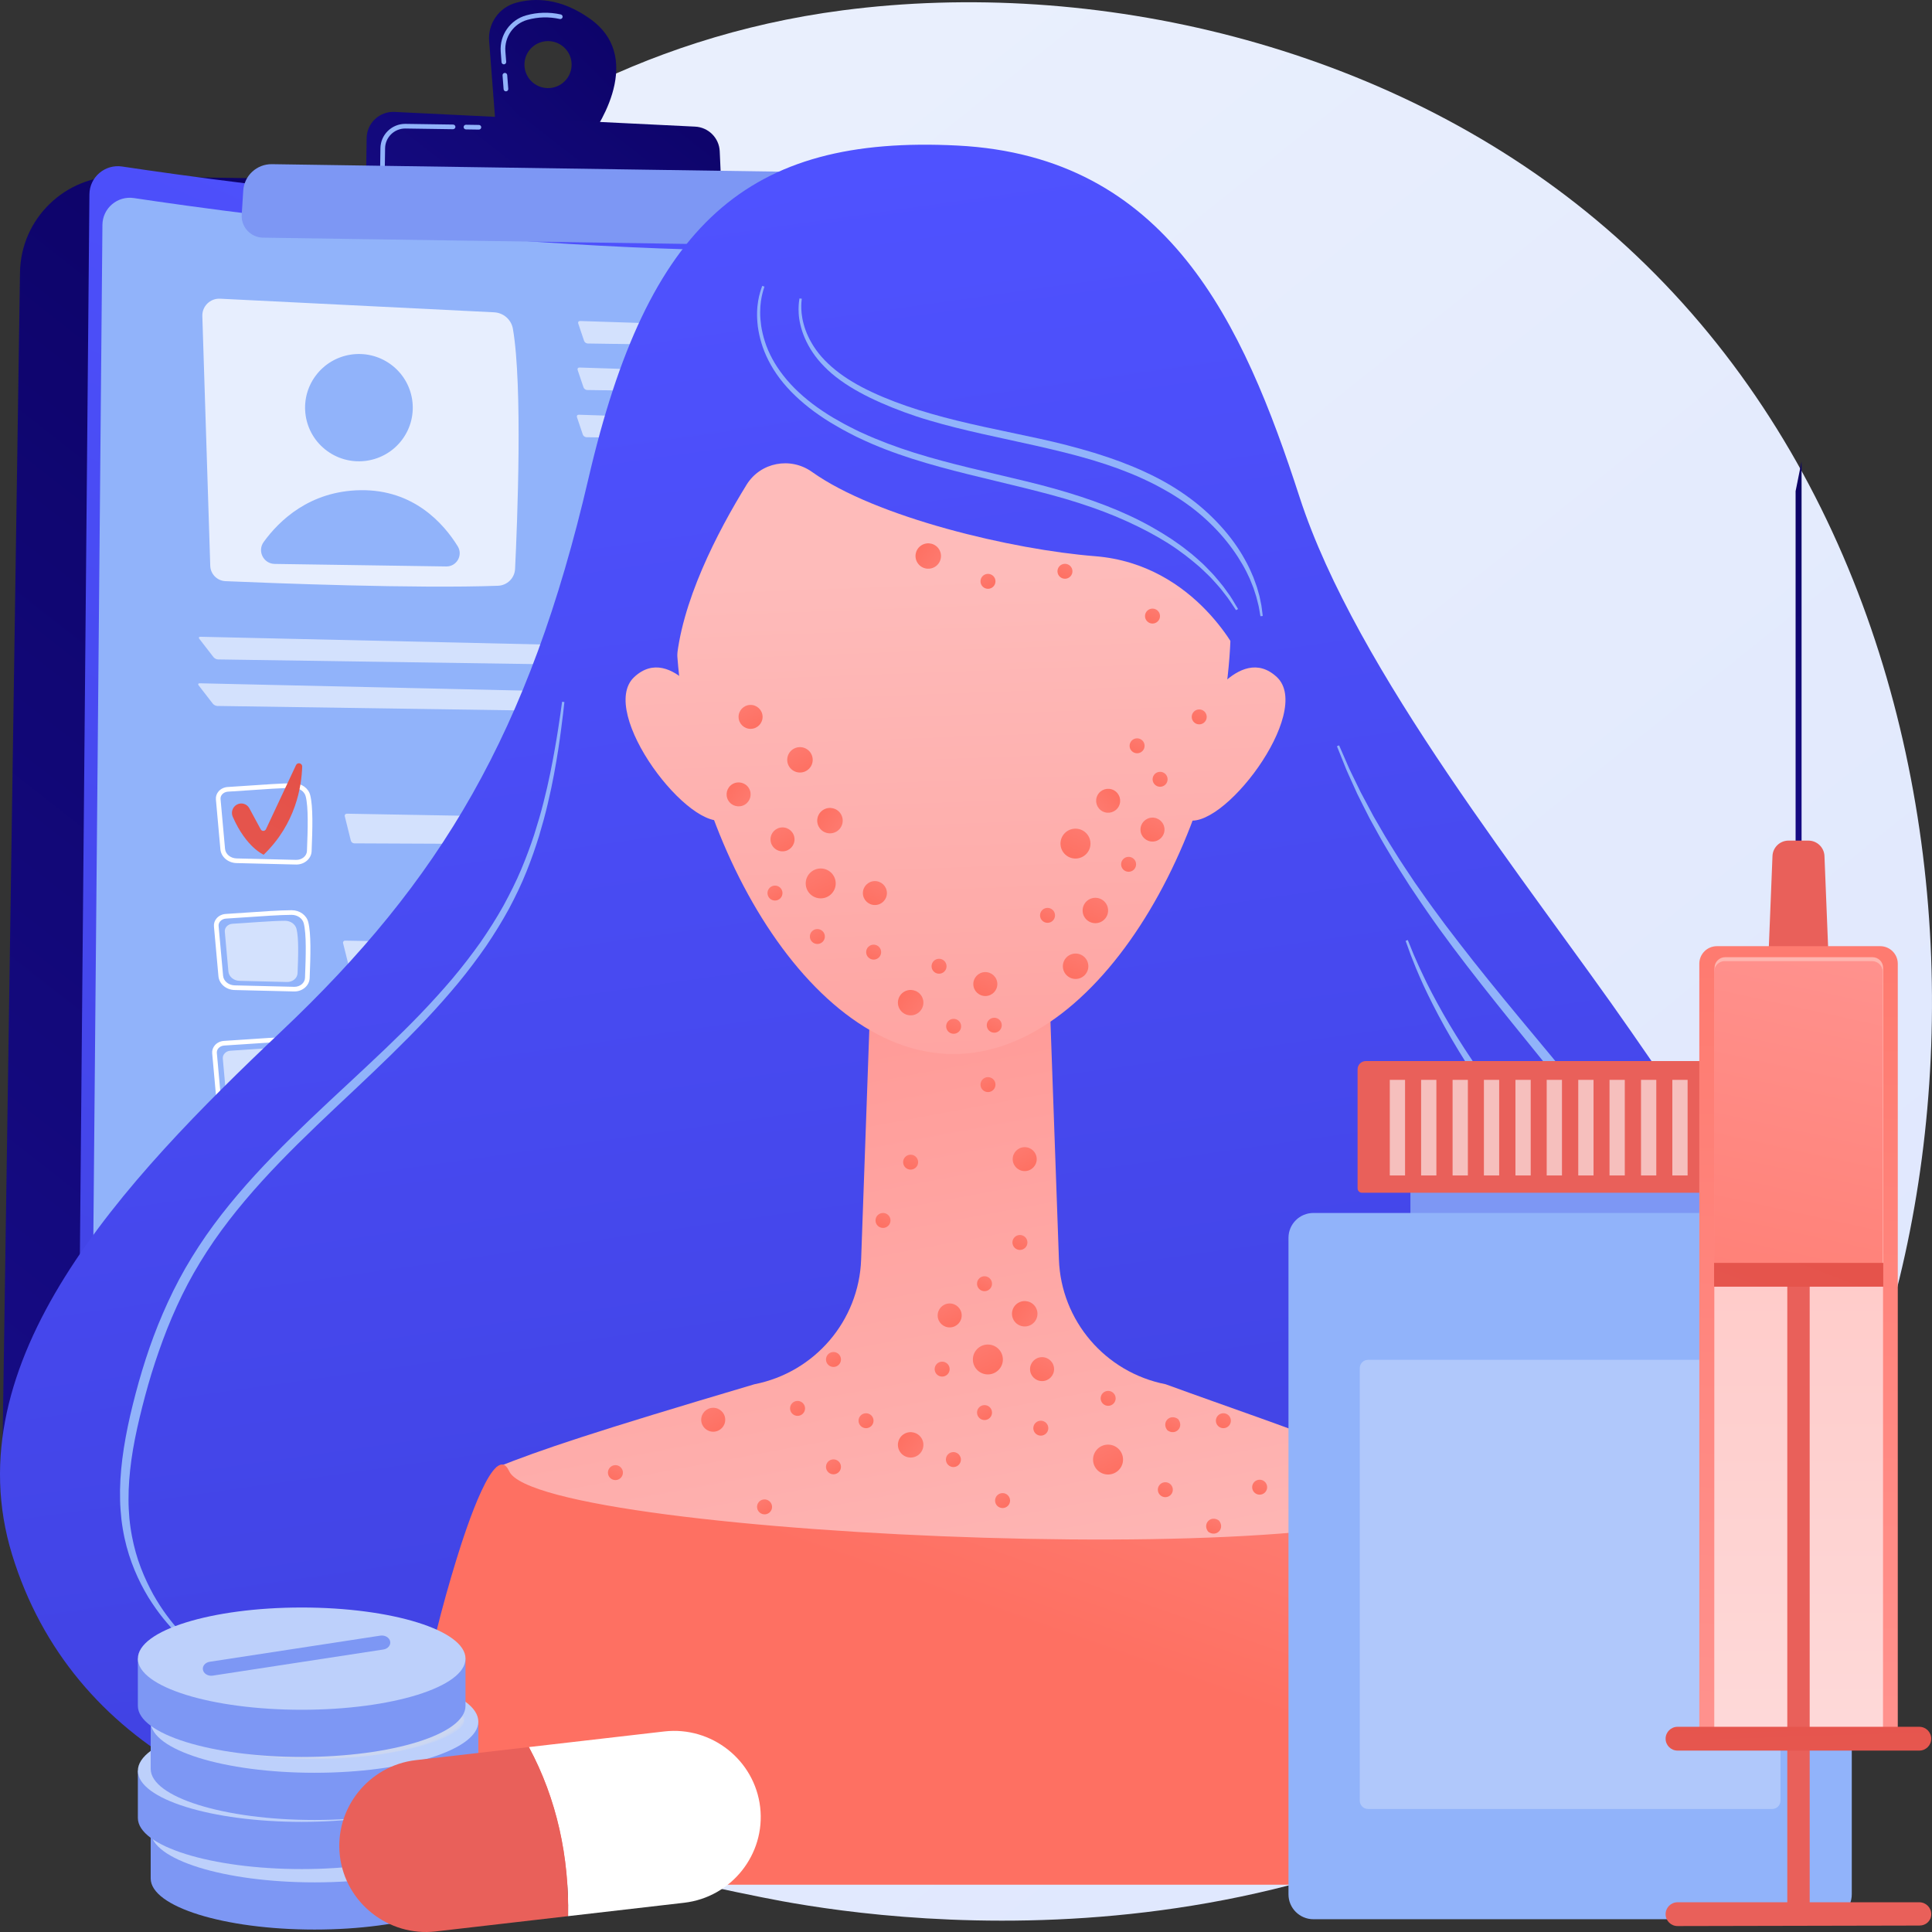 <svg width="460" height="460" viewBox="0 0 460 460" fill="none" xmlns="http://www.w3.org/2000/svg">
<rect x="0" y="0" width="460" height="460" fill="#333333" stroke="none"/>
<path d="M407.11 393.052C397.741 402.88 388.876 409.218 381.872 414.226C299.54 473.088 202.12 455.93 181.415 451.74C150.841 445.552 91.742 433.592 49.015 383.525C-15.629 307.778 -5.563 188.441 44.579 109.664C53.751 95.255 102.198 15.279 200.668 2.453C260.26 -5.309 329.726 10.346 380.032 52.341C485.627 140.492 478.11 318.574 407.11 393.052Z" fill="url(#paint0_linear_1011_673)"/>
<path d="M28.445 41.962L226.906 44.894C237.855 45.056 246.756 53.739 247.151 64.643L257.533 351.562C257.842 360.095 250.999 367.187 242.43 367.215L14.906 367.973C6.855 368 0.347 361.441 0.466 353.419L4.761 64.87C4.952 52.028 15.556 41.771 28.445 41.962Z" fill="url(#paint1_linear_1011_673)"/>
<path d="M29.08 39.646C56.127 43.709 149.154 56.412 226.295 51.657C229.813 51.44 232.823 54.138 232.958 57.648L244.032 345.855C244.184 349.807 241.108 353.138 237.143 353.314C204.707 354.746 71.135 360.161 23.604 354.489C20.712 354.144 18.549 351.681 18.574 348.777L21.291 46.269C21.328 42.16 25.002 39.034 29.08 39.646Z" fill="url(#paint2_linear_1011_673)"/>
<path d="M31.884 47.159C57.912 51.069 147.436 63.294 221.672 58.718C225.058 58.509 227.955 61.106 228.084 64.483L238.742 341.838C238.888 345.64 235.927 348.847 232.111 349.015C200.897 350.394 72.355 355.605 26.614 350.146C23.83 349.814 21.749 347.444 21.774 344.65L24.388 53.533C24.423 49.579 27.959 46.57 31.884 47.159Z" fill="#91B3FA"/>
<path opacity="0.78" d="M48.174 75.257L50.06 134.713C50.122 136.691 51.701 138.286 53.685 138.371C64.724 138.845 99.123 140.189 118.567 139.467C120.767 139.385 122.532 137.64 122.638 135.449C123.174 124.312 124.467 91.892 122.121 78.297C121.742 76.101 119.877 74.469 117.643 74.358L52.404 71.119C50.051 71.002 48.099 72.912 48.174 75.257Z" fill="white"/>
<path d="M95.795 104.616C99.983 98.928 98.75 90.934 93.041 86.761C87.333 82.588 79.31 83.816 75.122 89.505C70.934 95.193 72.167 103.187 77.876 107.36C83.584 111.533 91.607 110.304 95.795 104.616Z" fill="#91B3FA"/>
<path d="M65.409 134.266L106.246 134.869C108.75 134.906 110.291 132.174 108.974 130.052C105.586 124.592 98.447 116.54 85.872 116.713C73.753 116.879 66.466 123.95 62.78 129.044C61.215 131.206 62.733 134.226 65.409 134.266Z" fill="#91B3FA"/>
<g opacity="0.6">
<path d="M213.075 82.868C213.437 82.873 213.728 82.583 213.723 82.223L213.684 79.544C213.679 79.184 213.38 78.88 213.018 78.868L138.125 76.43C137.763 76.419 137.562 76.689 137.677 77.03L139.067 81.156C139.182 81.498 139.571 81.781 139.933 81.787L213.075 82.868Z" fill="white"/>
</g>
<g opacity="0.6">
<path d="M137.988 87.506C137.627 87.494 137.425 87.764 137.54 88.106L138.93 92.232C139.045 92.573 139.435 92.857 139.796 92.862L212.939 93.943C213.3 93.949 213.592 93.658 213.586 93.298L213.548 90.62C213.542 90.26 213.243 89.955 212.882 89.944L137.988 87.506Z" fill="white"/>
</g>
<g opacity="0.6">
<path d="M137.824 98.745C137.463 98.733 137.261 99.002 137.376 99.344L138.766 103.47C138.881 103.812 139.271 104.095 139.632 104.101L212.775 105.182C213.136 105.187 213.428 104.897 213.422 104.537L213.384 101.858C213.379 101.498 213.079 101.194 212.718 101.182L137.824 98.745Z" fill="white"/>
</g>
<g opacity="0.6">
<path d="M218.927 159.476C219.289 159.481 219.569 159.191 219.551 158.831L219.413 156.149C219.395 155.789 219.084 155.488 218.723 155.48L47.719 151.61C47.358 151.601 47.243 151.828 47.464 152.113L50.848 156.48C51.069 156.764 51.546 157.002 51.907 157.007L218.927 159.476Z" fill="white"/>
</g>
<g opacity="0.6">
<path d="M47.555 162.687C47.194 162.679 47.079 162.905 47.3 163.19L50.684 167.557C50.905 167.842 51.382 168.079 51.743 168.085L218.763 170.553C219.125 170.558 219.405 170.268 219.387 169.909L219.249 167.226C219.231 166.866 218.92 166.565 218.559 166.557L47.555 162.687Z" fill="white"/>
</g>
<path d="M70.568 205.842C70.536 205.842 70.503 205.841 70.471 205.84L56.32 205.496C54.292 205.446 52.638 204.031 52.473 202.203L51.405 190.352C51.342 189.653 51.57 188.966 52.046 188.418C52.58 187.805 53.378 187.427 54.237 187.381C55.43 187.318 57.111 187.2 58.89 187.076C62.604 186.815 67.218 186.493 69.853 186.493C69.877 186.493 69.902 186.493 69.926 186.493C71.818 186.497 73.436 187.661 73.86 189.323C74.558 192.053 74.416 197.194 74.195 202.669C74.123 204.436 72.506 205.842 70.568 205.842ZM54.297 188.488C53.737 188.518 53.224 188.757 52.887 189.144C52.61 189.463 52.477 189.857 52.513 190.254L53.581 202.104C53.695 203.37 54.884 204.352 56.347 204.388L70.498 204.733C71.874 204.761 73.034 203.821 73.083 202.625C73.301 197.235 73.443 192.182 72.782 189.597C72.487 188.444 71.285 187.605 69.923 187.601C69.899 187.601 69.876 187.601 69.852 187.601C67.256 187.601 62.664 187.923 58.968 188.182C57.184 188.306 55.498 188.424 54.297 188.488Z" fill="white"/>
<g opacity="0.6">
<path d="M82.592 193.735C82.23 193.729 82.006 194.009 82.093 194.359L83.537 200.162C83.624 200.512 83.991 200.799 84.352 200.801L216.063 201.374C216.424 201.376 216.718 201.082 216.715 200.722L216.687 196.769C216.685 196.409 216.387 196.109 216.026 196.103L82.592 193.735Z" fill="white"/>
</g>
<path d="M56.377 191.583C57.437 190.985 58.783 191.371 59.361 192.44L62.078 197.467C62.35 197.971 63.082 197.95 63.325 197.432L70.477 182.175C70.834 181.414 71.975 181.69 71.95 182.53C71.809 187.227 70.425 196.139 62.78 203.502C62.78 203.502 58.653 201.833 55.418 194.468C54.951 193.404 55.363 192.156 56.377 191.583Z" fill="url(#paint3_linear_1011_673)"/>
<path d="M70.104 236.065C70.072 236.065 70.038 236.064 70.006 236.064L55.855 235.719C53.827 235.67 52.174 234.254 52.008 232.426L50.94 220.576C50.877 219.876 51.105 219.19 51.581 218.642C52.115 218.028 52.913 217.651 53.772 217.605C54.964 217.541 56.643 217.424 58.42 217.299C62.135 217.039 66.751 216.716 69.388 216.716C69.413 216.716 69.437 216.716 69.461 216.716C71.353 216.72 72.971 217.885 73.395 219.546C74.093 222.275 73.951 227.416 73.729 232.893C73.658 234.66 72.041 236.065 70.104 236.065ZM53.832 218.712C53.273 218.741 52.759 218.98 52.423 219.367C52.146 219.686 52.013 220.08 52.048 220.477L53.117 232.327C53.231 233.594 54.42 234.576 55.883 234.611L70.033 234.956C70.057 234.956 70.081 234.957 70.104 234.957C71.45 234.957 72.57 234.023 72.618 232.848C72.837 227.457 72.978 222.404 72.318 219.82C72.023 218.667 70.821 217.828 69.459 217.824C69.435 217.824 69.411 217.824 69.387 217.824C66.791 217.824 62.197 218.146 58.498 218.405C56.716 218.53 55.032 218.647 53.832 218.712Z" fill="white"/>
<path opacity="0.6" d="M55.37 219.943C58.346 219.784 64.818 219.226 67.883 219.233C69.182 219.236 70.309 220.035 70.597 221.161C71.156 223.349 71.013 227.692 70.851 231.699C70.802 232.9 69.681 233.842 68.33 233.809L57.022 233.533C55.631 233.499 54.491 232.537 54.38 231.305L53.526 221.835C53.438 220.855 54.267 220.001 55.37 219.943Z" fill="white"/>
<g opacity="0.6">
<path d="M82.189 223.958C81.828 223.951 81.604 224.232 81.691 224.581L83.135 230.385C83.222 230.734 83.589 231.022 83.95 231.023L215.66 231.597C216.022 231.598 216.315 231.305 216.313 230.945L216.285 226.992C216.282 226.632 215.985 226.332 215.623 226.325L82.189 223.958Z" fill="white"/>
</g>
<path d="M69.685 266.289C69.653 266.289 69.62 266.289 69.588 266.288L55.437 265.943C53.408 265.894 51.754 264.478 51.59 262.651L50.522 250.8C50.459 250.101 50.687 249.414 51.164 248.866C51.697 248.253 52.495 247.875 53.354 247.829C54.547 247.765 56.228 247.648 58.008 247.523C61.912 247.25 66.332 246.94 68.965 246.94C68.991 246.94 69.017 246.94 69.043 246.94C70.935 246.945 72.553 248.109 72.977 249.771C73.675 252.499 73.533 257.64 73.311 263.117C73.239 264.884 71.622 266.289 69.685 266.289ZM53.413 248.936C52.854 248.965 52.341 249.204 52.004 249.591C51.727 249.91 51.594 250.304 51.63 250.701L52.699 262.551C52.812 263.818 54.001 264.8 55.464 264.835L69.615 265.18C70.989 265.214 72.151 264.268 72.2 263.072C72.418 257.681 72.559 252.628 71.899 250.044C71.604 248.891 70.402 248.052 69.041 248.049C66.433 248.056 61.816 248.367 58.086 248.629C56.301 248.754 54.615 248.872 53.413 248.936Z" fill="white"/>
<path opacity="0.6" d="M54.894 250.167C57.87 250.009 64.341 249.45 67.407 249.458C68.706 249.461 69.833 250.259 70.121 251.386C70.68 253.574 70.537 257.916 70.374 261.924C70.326 263.124 69.205 264.066 67.853 264.033L56.545 263.758C55.155 263.724 54.014 262.762 53.903 261.529L53.049 252.06C52.961 251.08 53.79 250.226 54.894 250.167Z" fill="white"/>
<g opacity="0.6">
<path d="M81.713 254.183C81.352 254.176 81.127 254.457 81.214 254.807L82.658 260.61C82.745 260.96 83.112 261.247 83.474 261.248L215.184 261.821C215.545 261.823 215.839 261.53 215.836 261.17L215.808 257.217C215.806 256.856 215.508 256.557 215.147 256.55L81.713 254.183Z" fill="white"/>
</g>
<path d="M69.221 296.514C69.188 296.514 69.156 296.514 69.123 296.513L54.972 296.168C52.944 296.119 51.29 294.703 51.125 292.875L50.057 281.025C49.994 280.326 50.222 279.639 50.698 279.091C51.231 278.478 52.03 278.1 52.889 278.054C54.082 277.99 55.763 277.873 57.542 277.748C61.291 277.486 65.974 277.154 68.578 277.165C70.47 277.17 72.087 278.333 72.513 279.995C73.21 282.726 73.069 287.866 72.847 293.342C72.775 295.109 71.158 296.514 69.221 296.514ZM52.949 279.161C52.389 279.19 51.876 279.429 51.539 279.817C51.262 280.135 51.13 280.529 51.165 280.925L52.233 292.776C52.347 294.043 53.537 295.024 55 295.06L69.15 295.405C70.507 295.434 71.687 294.493 71.735 293.297C71.954 287.907 72.095 282.854 71.435 280.269C71.14 279.116 69.937 278.277 68.576 278.273C68.552 278.273 68.528 278.273 68.505 278.273C65.909 278.273 61.317 278.595 57.62 278.854C55.836 278.979 54.151 279.097 52.949 279.161Z" fill="white"/>
<path opacity="0.6" d="M54.429 280.39C57.405 280.232 63.876 279.674 66.942 279.681C68.241 279.684 69.368 280.482 69.656 281.609C70.215 283.797 70.072 288.14 69.909 292.147C69.861 293.347 68.74 294.289 67.389 294.256L56.081 293.981C54.69 293.947 53.549 292.985 53.438 291.753L52.585 282.283C52.496 281.303 53.325 280.449 54.429 280.39Z" fill="white"/>
<g opacity="0.6">
<path d="M81.24 284.405C80.879 284.399 80.654 284.68 80.741 285.029L82.186 290.833C82.273 291.182 82.639 291.469 83.001 291.471L214.711 292.044C215.073 292.046 215.366 291.752 215.364 291.392L215.336 287.439C215.333 287.079 215.035 286.779 214.674 286.773L81.24 284.405Z" fill="white"/>
</g>
<path d="M140.549 4.52C133.454 -0.556 127.22 -0.549 122.812 0.676C118.792 1.794 116.14 5.606 116.46 9.753L118.046 30.361L140.534 32.685C140.534 32.685 154.463 14.473 140.549 4.52ZM130.399 20.977C127.299 20.931 124.822 18.389 124.868 15.299C124.914 12.209 127.465 9.742 130.566 9.787C133.667 9.833 136.144 12.375 136.098 15.465C136.052 18.555 133.5 21.023 130.399 20.977Z" fill="url(#paint4_linear_1011_673)"/>
<path d="M120.461 21.751C120.173 21.751 119.929 21.529 119.907 21.239L119.654 17.957C119.631 17.652 119.86 17.385 120.166 17.362C120.464 17.338 120.74 17.567 120.763 17.872L121.016 21.154C121.039 21.459 120.81 21.726 120.504 21.749C120.49 21.75 120.475 21.751 120.461 21.751ZM119.966 15.319C119.678 15.319 119.434 15.098 119.412 14.808L119.22 12.316C118.916 8.359 121.465 4.717 125.283 3.656C127.982 2.905 130.756 2.832 133.523 3.44C133.824 3.506 134.013 3.801 133.947 4.101C133.881 4.399 133.584 4.589 133.284 4.522C130.695 3.954 128.104 4.021 125.582 4.723C122.274 5.643 120.065 8.8 120.329 12.23L120.521 14.723C120.544 15.028 120.315 15.294 120.009 15.318C119.994 15.319 119.98 15.319 119.966 15.319Z" fill="#91B3FA"/>
<path d="M87.144 43.208L87.299 32.861C87.352 29.288 90.365 26.472 93.946 26.647L165.507 30.149C168.682 30.305 171.218 32.842 171.362 36.007L171.812 45.958L87.144 43.208Z" fill="url(#paint5_linear_1011_673)"/>
<path d="M114.022 30.855C114.02 30.855 114.017 30.855 114.014 30.855L110.935 30.81C110.627 30.805 110.382 30.553 110.387 30.247C110.391 29.941 110.651 29.687 110.951 29.701L114.03 29.747C114.338 29.751 114.583 30.003 114.578 30.309C114.574 30.612 114.326 30.855 114.022 30.855Z" fill="#91B3FA"/>
<path d="M91.072 40.029H91.064C90.756 40.025 90.511 39.773 90.516 39.467L90.578 35.281C90.626 32.07 93.263 29.49 96.476 29.49C96.505 29.49 96.534 29.49 96.564 29.49L107.884 29.657C108.192 29.662 108.437 29.914 108.432 30.22C108.428 30.526 108.152 30.758 107.868 30.766L96.548 30.599C96.524 30.598 96.5 30.598 96.476 30.598C93.869 30.598 91.729 32.692 91.69 35.298L91.628 39.483C91.624 39.786 91.376 40.029 91.072 40.029Z" fill="#91B3FA"/>
<path d="M64.749 39.089L189.95 40.935C194.451 41.002 198.252 44.287 198.954 48.718L199.051 49.33C199.82 54.183 196.013 58.556 191.082 58.483L62.634 56.585C59.683 56.542 57.368 54.048 57.553 51.113L57.915 45.389C58.141 41.809 61.149 39.036 64.749 39.089Z" fill="#7D97F4"/>
<path d="M291.468 437.875C291.468 437.875 401.132 462.797 435.763 412.954C470.394 363.11 412.676 280.677 388.306 245.531C363.936 210.386 322.892 159.903 309.424 118.367C295.957 76.831 278 37.212 227.978 34.656C177.955 32.1 154.227 53.188 140.118 113.894C126.009 174.601 104.846 209.746 67.008 245.531C29.171 281.316 -11.232 324.13 2.877 370.14C16.986 416.149 62.519 437.875 113.183 437.236C163.847 436.597 291.468 437.875 291.468 437.875Z" fill="url(#paint6_linear_1011_673)"/>
<path d="M134.381 167.155C134.381 167.155 134.264 168.182 134.044 170.109C133.802 172.036 133.471 174.864 132.919 178.449C132.358 182.031 131.607 186.377 130.434 191.301C129.866 193.767 129.147 196.366 128.335 199.09C127.495 201.807 126.51 204.634 125.348 207.536C124.192 210.433 122.769 213.401 121.197 216.351C119.574 219.334 117.746 222.298 115.733 225.267C113.689 228.211 111.475 231.155 109.089 234.062C106.687 236.955 104.138 239.827 101.469 242.672C96.112 248.345 90.3 253.922 84.36 259.515C78.413 265.102 72.368 270.754 66.634 276.685C60.906 282.615 55.506 288.854 50.914 295.495C48.637 298.824 46.538 302.23 44.696 305.724C42.855 309.213 41.25 312.78 39.822 316.345C38.416 319.921 37.17 323.494 36.078 327.033C34.994 330.578 34.065 334.08 33.241 337.525C32.423 340.945 31.741 344.31 31.284 347.577C30.836 350.845 30.582 354.024 30.603 357.069C30.593 358.593 30.694 360.08 30.81 361.53C30.894 362.245 30.958 362.985 31.065 363.656C31.186 364.366 31.276 365.093 31.417 365.764C31.927 368.448 32.661 371.017 33.551 373.322C34.437 375.637 35.451 377.733 36.48 379.623C37.541 381.495 38.623 383.158 39.689 384.597C41.809 387.489 43.818 389.496 45.217 390.816C45.9 391.498 46.484 391.954 46.853 392.289C47.23 392.616 47.425 392.785 47.425 392.785L47.082 393.221C47.082 393.221 46.876 393.062 46.477 392.752C46.084 392.434 45.466 392.003 44.735 391.351C43.23 390.101 41.112 388.129 38.819 385.264C37.667 383.836 36.487 382.179 35.317 380.298C34.17 378.403 33.056 376.273 32.072 373.904C31.081 371.529 30.24 368.945 29.624 366.087C29.461 365.377 29.361 364.682 29.224 363.966C29.087 363.208 29.011 362.485 28.906 361.728C28.752 360.223 28.615 358.678 28.591 357.099C28.414 350.771 29.408 343.981 31.002 336.994C32.631 330.041 34.71 322.747 37.626 315.474C39.096 311.843 40.746 308.212 42.645 304.642C44.542 301.076 46.703 297.595 49.041 294.205C53.751 287.444 59.257 281.135 65.059 275.169C76.678 263.236 89.389 252.552 100.12 241.398C102.796 238.606 105.349 235.792 107.753 232.958C110.142 230.112 112.356 227.231 114.402 224.351C116.415 221.45 118.254 218.536 119.863 215.656C121.461 212.711 122.896 209.87 124.092 207.019C125.287 204.179 126.31 201.403 127.189 198.73C128.04 196.049 128.798 193.487 129.405 191.049C130.657 186.184 131.475 181.872 132.104 178.315C132.739 174.758 133.136 171.945 133.422 170.031C133.688 168.11 133.829 167.085 133.829 167.085L134.381 167.155Z" fill="#91B3FA"/>
<path d="M118.109 349.428C128.787 345.161 141.131 340.991 179.63 329.582C193.99 326.763 204.512 314.464 205.031 299.889L207.352 234.669H249.804L252.125 299.889C252.644 314.464 263.166 326.763 277.526 329.582C308.827 340.991 336.029 349.197 356.994 364.347C348.28 376.355 228.729 367.396 194.597 367.396C163.214 367.396 128.051 357.519 118.109 349.428Z" fill="url(#paint7_linear_1011_673)"/>
<path d="M108.66 371.342C111.142 363.276 117.878 342.869 121.234 350.294C128.476 366.313 342.013 375.048 342.011 354.655C345.854 361.207 342.821 353.074 348.441 371.342C355.089 392.954 361.906 422.773 359.441 448.74H97.66C95.195 422.774 102.012 392.954 108.66 371.342Z" fill="url(#paint8_linear_1011_673)"/>
<path d="M160.953 147.761C160.953 194.17 190.527 250.963 227.008 250.963C263.489 250.963 293.063 194.17 293.063 147.761C293.063 101.353 263.49 82.901 227.008 82.901C190.527 82.901 160.953 101.353 160.953 147.761Z" fill="url(#paint9_linear_1011_673)"/>
<path d="M169.626 170.127C169.626 170.127 160.007 152.873 151.028 161.18C142.05 169.488 164.496 198.882 172.833 195.048C181.17 191.214 169.626 170.127 169.626 170.127Z" fill="url(#paint10_linear_1011_673)"/>
<path d="M285.383 170.127C285.383 170.127 295.003 152.873 303.981 161.18C312.96 169.488 290.514 198.882 282.177 195.048C273.84 191.214 285.383 170.127 285.383 170.127Z" fill="url(#paint11_linear_1011_673)"/>
<path d="M295.326 156.708C295.326 156.708 285.065 134.342 260.695 132.425C241.196 130.891 208.559 123.221 193.335 112.36C188.21 108.704 181.06 110.06 177.759 115.41C170.911 126.505 161.949 143.62 160.971 158.5C160.971 158.5 145.9 119.006 167.064 85.138C188.227 51.27 317.772 34.656 295.326 156.708Z" fill="url(#paint12_linear_1011_673)"/>
<path d="M318.833 177.465C318.833 177.465 319.28 178.492 320.119 180.417C320.328 180.898 320.562 181.436 320.82 182.027C321.078 182.618 321.35 183.27 321.694 183.945C322.358 185.308 323.122 186.875 323.977 188.63C324.896 190.354 325.913 192.264 327.021 194.343C327.612 195.362 328.227 196.422 328.865 197.522C329.504 198.622 330.151 199.769 330.889 200.914C331.61 202.069 332.354 203.26 333.12 204.486C333.896 205.707 334.74 206.934 335.581 208.208C336.004 208.843 336.433 209.487 336.867 210.138C337.317 210.779 337.774 211.427 338.236 212.083C339.168 213.389 340.083 214.75 341.088 216.093C342.083 217.442 343.099 218.819 344.134 220.223C345.195 221.608 346.274 223.02 347.373 224.455C349.586 227.316 351.895 230.257 354.318 233.246C359.147 239.234 364.361 245.459 369.736 251.927C375.111 258.398 380.636 265.113 386 272.17C391.355 279.222 396.523 286.614 401.225 294.316C405.91 302.02 410.156 310.035 413.462 318.318C416.787 326.585 419.238 335.079 420.6 343.485C420.754 344.538 420.908 345.587 421.06 346.631C421.137 347.154 421.213 347.675 421.289 348.194C421.345 348.716 421.4 349.236 421.455 349.755C421.571 350.769 421.641 351.83 421.724 352.867C421.797 353.906 421.846 354.932 421.894 355.957C422.049 360.055 421.93 364.071 421.618 367.962C420.987 375.75 419.415 383.002 417.376 389.5C416.337 392.754 415.092 395.824 413.588 398.601C412.829 399.998 412.04 401.282 411.124 402.54C410.673 403.119 410.277 403.683 409.791 404.246C409.306 404.798 408.851 405.379 408.356 405.872C404.493 409.973 400.402 412.66 397.012 414.684C395.311 415.701 393.754 416.531 392.397 417.242C391.042 417.957 389.875 418.534 388.927 418.995C387.03 419.913 386.018 420.403 386.018 420.403L385.757 419.914C385.757 419.914 386.726 419.347 388.542 418.285C390.342 417.202 393.024 415.674 396.253 413.495C397.874 412.415 399.623 411.158 401.416 409.674C403.21 408.195 405.061 406.494 406.792 404.479C407.248 403.987 407.624 403.453 408.049 402.931C408.468 402.412 408.866 401.783 409.29 401.205C410.048 400.092 410.792 398.809 411.452 397.492C412.794 394.841 413.869 391.878 414.809 388.715C416.68 382.366 418.034 375.281 418.638 367.726C419.188 360.164 419.003 352.134 417.623 343.964C416.317 335.793 413.952 327.511 410.716 319.413C407.483 311.309 403.393 303.392 398.813 295.763C394.233 288.128 389.141 280.793 383.905 273.731C378.68 266.667 373.253 259.892 367.971 253.363C357.396 240.31 347.43 228.129 339.776 217.019C338.796 215.648 337.902 214.258 336.994 212.926C336.544 212.257 336.099 211.596 335.659 210.942C335.237 210.277 334.819 209.621 334.406 208.973C333.588 207.672 332.766 206.421 332.011 205.177C331.267 203.927 330.544 202.713 329.843 201.536C329.127 200.369 328.499 199.2 327.879 198.081C327.261 196.961 326.666 195.881 326.093 194.844C325.023 192.729 324.029 190.793 323.163 189.028C322.351 187.236 321.627 185.635 320.997 184.242C320.67 183.551 320.417 182.894 320.176 182.295C319.935 181.697 319.717 181.153 319.521 180.666C318.738 178.718 318.32 177.679 318.32 177.679L318.833 177.465Z" fill="#91B3FA"/>
<path d="M335.192 223.817C335.192 223.817 335.5 224.578 336.077 226.006C336.221 226.363 336.382 226.761 336.559 227.2C336.749 227.631 336.957 228.102 337.181 228.61C337.63 229.627 338.141 230.795 338.772 232.083C339.97 234.684 341.589 237.766 343.545 241.241C345.508 244.713 347.887 248.538 350.627 252.615C353.35 256.704 356.427 261.052 359.793 265.575C363.154 270.102 366.787 274.816 370.534 279.714C374.287 284.607 378.111 289.718 381.843 295.034C383.692 297.704 385.55 300.403 387.316 303.183C388.22 304.558 389.069 305.975 389.942 307.378C390.78 308.802 391.635 310.219 392.436 311.668C394.07 314.548 395.581 317.501 397.011 320.479C397.37 321.222 397.697 321.981 398.041 322.731L398.55 323.857L398.677 324.138L398.805 324.441L399.038 325.005C399.348 325.758 399.658 326.509 399.968 327.259C400.28 328.005 400.55 328.798 400.842 329.563C403.154 335.711 404.742 341.977 405.673 348.156C405.941 349.695 406.07 351.241 406.244 352.765C406.343 353.526 406.355 354.292 406.407 355.05C406.448 355.809 406.489 356.564 406.53 357.315C406.579 360.324 406.544 363.274 406.251 366.13C405.728 371.845 404.448 377.17 402.703 381.863C402.598 382.158 402.492 382.451 402.388 382.742C402.273 383.078 402.151 383.317 402.034 383.606C401.789 384.162 401.584 384.705 401.306 385.257C401.04 385.802 400.792 386.353 400.518 386.874C400.24 387.391 399.965 387.902 399.693 388.407C398.553 390.395 397.326 392.197 396.048 393.793C394.755 395.379 393.405 396.746 392.083 397.923C390.731 399.069 389.422 400.046 388.149 400.785C385.62 402.294 383.4 403.033 381.871 403.377C381.495 403.491 381.149 403.533 380.854 403.584C380.559 403.633 380.311 403.675 380.112 403.708C379.713 403.774 379.507 403.808 379.507 403.808L379.426 403.26C379.426 403.26 379.624 403.214 380.008 403.126C380.199 403.082 380.437 403.028 380.72 402.963C381.002 402.896 381.332 402.837 381.689 402.703C382.049 402.584 382.451 402.451 382.894 402.304C383.337 402.163 383.792 401.926 384.297 401.717C384.81 401.521 385.325 401.231 385.879 400.935C386.443 400.658 387.001 400.289 387.591 399.904C388.777 399.143 389.988 398.149 391.231 396.996C392.446 395.81 393.679 394.445 394.848 392.869C396.003 391.283 397.139 389.527 398.166 387.58C398.411 387.087 398.659 386.589 398.91 386.084C399.155 385.577 399.368 385.057 399.603 384.536C399.842 384.027 400.042 383.446 400.265 382.891C400.365 382.619 400.503 382.308 400.574 382.063C400.668 381.779 400.763 381.493 400.858 381.206C402.451 376.633 403.522 371.463 403.956 365.936C404.2 363.174 404.192 360.318 404.104 357.407C403.926 354.498 403.682 351.526 403.193 348.532C403.072 347.783 402.951 347.032 402.83 346.277C402.677 345.528 402.524 344.775 402.371 344.021C402.094 342.504 401.664 341.008 401.307 339.488C400.477 336.481 399.566 333.431 398.45 330.461C398.168 329.716 397.921 328.972 397.609 328.221C397.302 327.47 396.994 326.718 396.685 325.965L396.455 325.4L396.345 325.14L396.221 324.864L395.726 323.759C395.391 323.024 395.074 322.28 394.724 321.55C393.329 318.626 391.855 315.722 390.254 312.882C387.079 307.189 383.547 301.683 379.906 296.368C376.244 291.065 372.48 285.944 368.831 280.983C365.173 276.028 361.612 271.244 358.316 266.643C355.017 262.045 351.989 257.624 349.328 253.456C346.683 249.276 344.395 245.357 342.515 241.804C340.64 238.249 339.098 235.101 337.963 232.448C337.367 231.136 336.902 229.931 336.486 228.889C336.279 228.369 336.087 227.887 335.911 227.445C335.751 227 335.605 226.596 335.474 226.234C334.951 224.786 334.672 224.014 334.672 224.014L335.192 223.817Z" fill="#91B3FA"/>
<path d="M182.01 68.241C182.01 68.241 181.967 68.378 181.883 68.644C181.808 68.91 181.653 69.308 181.546 69.819C181.283 70.832 180.989 72.386 180.996 74.366C180.985 75.356 181.073 76.451 181.236 77.633C181.427 78.812 181.714 80.073 182.141 81.385C182.977 84.005 184.453 86.821 186.555 89.476C188.649 92.157 191.383 94.695 194.57 96.975C196.17 98.105 197.865 99.21 199.673 100.195C200.583 100.701 201.497 101.242 202.439 101.69C203.383 102.151 204.308 102.659 205.299 103.08C209.202 104.873 213.372 106.435 217.688 107.793C222.004 109.152 226.464 110.317 230.946 111.41C235.444 112.483 239.941 113.556 244.369 114.612C246.586 115.15 248.773 115.711 250.938 116.32C253.079 116.913 255.214 117.561 257.287 118.239C261.428 119.598 265.376 121.108 269.004 122.804C272.637 124.493 275.934 126.379 278.858 128.298C279.576 128.798 280.278 129.288 280.965 129.767C281.656 130.24 282.277 130.777 282.911 131.259C283.54 131.749 284.155 132.223 284.709 132.74C285.271 133.243 285.818 133.732 286.348 134.206C286.867 134.69 287.33 135.202 287.799 135.672C288.253 136.156 288.725 136.589 289.117 137.064C289.901 138.011 290.659 138.848 291.272 139.661C291.869 140.487 292.401 141.223 292.865 141.864C293.309 142.517 293.63 143.111 293.918 143.572C294.48 144.505 294.779 145.002 294.779 145.002L294.297 145.279C294.297 145.279 293.979 144.803 293.383 143.909C293.077 143.468 292.736 142.9 292.27 142.278C291.793 141.665 291.245 140.959 290.63 140.169C290.002 139.393 289.227 138.596 288.429 137.695C288.031 137.244 287.551 136.834 287.09 136.376C286.615 135.932 286.146 135.448 285.621 134.991C283.521 133.164 281.054 131.208 278.155 129.369C275.253 127.538 271.964 125.789 268.38 124.158C264.8 122.515 260.898 121.052 256.797 119.738C254.746 119.084 252.66 118.465 250.498 117.883C248.363 117.304 246.174 116.752 243.974 116.199C239.552 115.123 235.06 114.031 230.567 112.939C226.073 111.822 221.585 110.629 217.226 109.236C212.869 107.844 208.637 106.25 204.696 104.358C203.699 103.918 202.744 103.38 201.783 102.894C200.81 102.412 199.916 101.867 199.011 101.348C197.172 100.313 195.46 99.164 193.833 97.984C190.599 95.603 187.811 92.953 185.681 90.146C183.548 87.323 182.103 84.402 181.286 81.653C180.873 80.284 180.604 78.971 180.434 77.746C180.291 76.517 180.225 75.381 180.258 74.355C180.307 72.298 180.658 70.717 180.965 69.653C181.099 69.11 181.258 68.737 181.343 68.468C181.434 68.204 181.481 68.068 181.481 68.068L182.01 68.241Z" fill="#91B3FA"/>
<path d="M190.901 71.124C190.901 71.124 190.887 71.264 190.859 71.535C190.846 71.67 190.829 71.838 190.808 72.038C190.801 72.232 190.793 72.458 190.783 72.713C190.765 73.733 190.83 75.264 191.338 77.119C191.822 78.974 192.763 81.154 194.322 83.332C194.516 83.604 194.728 83.87 194.935 84.146C195.154 84.409 195.377 84.675 195.602 84.945C196.096 85.497 196.584 86.019 197.132 86.533C198.223 87.569 199.451 88.577 200.815 89.52C203.541 91.42 206.763 93.066 210.317 94.56C213.837 96.039 217.686 97.356 221.717 98.509C225.748 99.68 229.978 100.686 234.301 101.632C238.639 102.558 243.046 103.5 247.453 104.441C251.87 105.399 256.259 106.524 260.534 107.821C262.67 108.472 264.77 109.19 266.828 109.949C268.874 110.74 270.89 111.541 272.817 112.462C276.701 114.245 280.271 116.361 283.422 118.708C286.579 121.05 289.263 123.635 291.496 126.224C293.732 128.814 295.476 131.442 296.766 133.9C297.073 134.522 297.411 135.104 297.663 135.702C297.922 136.296 298.172 136.868 298.412 137.419C298.627 137.979 298.814 138.524 299.002 139.04C299.093 139.3 299.19 139.55 299.269 139.799C299.341 140.051 299.411 140.297 299.479 140.536C299.615 141.015 299.743 141.467 299.864 141.893C299.969 142.323 300.039 142.733 300.12 143.11C300.196 143.488 300.266 143.838 300.331 144.159C300.393 144.479 300.415 144.777 300.453 145.04C300.586 146.094 300.657 146.656 300.657 146.656L300.104 146.717C300.104 146.717 300.009 146.169 299.832 145.141C299.782 144.885 299.749 144.596 299.673 144.284C299.595 143.974 299.51 143.635 299.419 143.268C299.324 142.903 299.234 142.507 299.12 142.091C298.987 141.679 298.846 141.242 298.698 140.779C298.624 140.548 298.548 140.311 298.47 140.068C298.385 139.827 298.281 139.586 298.184 139.336C297.982 138.839 297.783 138.315 297.555 137.777C297.303 137.249 297.041 136.7 296.769 136.13C296.505 135.557 296.155 135.001 295.837 134.406C294.489 132.067 292.73 129.56 290.514 127.08C288.292 124.61 285.624 122.146 282.519 119.941C281.735 119.405 280.976 118.843 280.116 118.325C279.701 118.065 279.283 117.803 278.863 117.54C278.434 117.293 278.002 117.044 277.568 116.793C276.711 116.273 275.796 115.83 274.9 115.336C273.976 114.893 273.063 114.407 272.106 113.99C270.216 113.102 268.234 112.331 266.221 111.569C264.196 110.837 262.127 110.146 260.016 109.518C255.797 108.255 251.432 107.218 247.055 106.212C242.654 105.244 238.254 104.276 233.922 103.322C229.586 102.346 225.324 101.305 221.249 100.095C217.164 98.903 213.311 97.463 209.717 95.887C206.168 94.317 202.866 92.559 200.085 90.541C198.69 89.539 197.426 88.468 196.327 87.346C195.77 86.791 195.252 86.201 194.791 85.653C194.559 85.357 194.33 85.066 194.105 84.779C193.896 84.483 193.683 84.198 193.488 83.906C191.925 81.575 191.013 79.268 190.565 77.311C190.088 75.352 190.104 73.754 190.161 72.68C190.183 72.41 190.202 72.172 190.218 71.966C190.247 71.767 190.271 71.6 190.29 71.465C190.329 71.196 190.349 71.057 190.349 71.057L190.901 71.124Z" fill="#91B3FA"/>
<path opacity="0.6" d="M64.925 402.667C63.281 400.954 61.214 399.667 58.949 398.943L59.119 398.416C61.472 399.167 63.619 400.505 65.327 402.284L64.925 402.667Z" fill="white"/>
<path d="M411.869 277.575H335.812V297.528H411.869V277.575Z" fill="#7D97F4"/>
<path d="M434.958 456.959H312.721C309.441 456.959 306.781 454.309 306.781 451.04V294.721C306.781 291.452 309.441 288.802 312.721 288.802H434.958C438.238 288.802 440.898 291.452 440.898 294.721V451.04C440.898 454.309 438.238 456.959 434.958 456.959Z" fill="#91B3FA"/>
<path opacity="0.28" d="M421.952 430.709H325.729C324.64 430.709 323.758 429.83 323.758 428.745V325.732C323.758 324.647 324.64 323.768 325.729 323.768H421.952C423.041 323.768 423.923 324.647 423.923 325.732V428.745C423.923 429.83 423.041 430.709 421.952 430.709Z" fill="white"/>
<path d="M423.423 283.989H324.275C323.7 283.989 323.234 283.524 323.234 282.952V254.595C323.234 253.513 324.115 252.635 325.202 252.635H422.497C423.583 252.635 424.464 253.513 424.464 254.595V282.952C424.464 283.524 423.998 283.989 423.423 283.989Z" fill="url(#paint13_linear_1011_673)"/>
<path opacity="0.6" d="M334.537 257.109H330.902V279.87H334.537V257.109Z" fill="white"/>
<path opacity="0.6" d="M341.994 257.109H338.359V279.87H341.994V257.109Z" fill="white"/>
<path opacity="0.6" d="M349.49 257.109H345.855V279.87H349.49V257.109Z" fill="white"/>
<path opacity="0.6" d="M356.947 257.109H353.312V279.87H356.947V257.109Z" fill="white"/>
<path opacity="0.6" d="M364.455 257.109H360.82V279.87H364.455V257.109Z" fill="white"/>
<path opacity="0.6" d="M371.897 257.109H368.262V279.87H371.897V257.109Z" fill="white"/>
<path opacity="0.6" d="M379.412 257.109H375.777V279.87H379.412V257.109Z" fill="white"/>
<path opacity="0.6" d="M386.854 257.109H383.219V279.87H386.854V257.109Z" fill="white"/>
<path opacity="0.6" d="M394.354 257.109H390.719V279.87H394.354V257.109Z" fill="white"/>
<path opacity="0.6" d="M401.811 257.109H398.176V279.87H401.811V257.109Z" fill="white"/>
<path opacity="0.6" d="M409.311 257.109H405.676V279.87H409.311V257.109Z" fill="white"/>
<path opacity="0.6" d="M416.768 257.109H413.133V279.87H416.768V257.109Z" fill="white"/>
<path d="M89.887 436.009C85.269 435.407 80.201 435.075 74.884 435.075C69.567 435.075 64.5 435.407 59.881 436.009H35.879V447.248C35.879 453.97 53.342 459.42 74.884 459.42C96.426 459.42 113.89 453.97 113.89 447.248V436.009H89.887Z" fill="#7D97F4"/>
<path d="M74.884 448.182C96.426 448.182 113.889 442.732 113.889 436.009C113.889 429.286 96.426 423.836 74.884 423.836C53.342 423.836 35.879 429.286 35.879 436.009C35.879 442.732 53.342 448.182 74.884 448.182Z" fill="#BDD0FB"/>
<path opacity="0.3" d="M74.856 444.857C64.767 444.857 55.326 443.645 48.273 441.444C40.856 439.129 39.188 436.683 39.188 436.009C39.188 435.334 40.856 432.888 48.273 430.574C55.326 428.373 64.767 427.161 74.856 427.161C84.946 427.161 94.386 428.373 101.44 430.574C108.856 432.888 110.525 435.334 110.525 436.009C110.525 436.683 108.856 439.129 101.44 441.444C94.386 443.645 84.946 444.857 74.856 444.857Z" fill="#D8DEE8"/>
<path opacity="0.3" d="M74.856 444.855C64.767 444.855 55.326 443.554 48.273 441.192C40.856 438.707 39.188 436.082 39.188 435.358C39.188 434.634 40.856 432.008 48.273 429.524C55.326 427.162 64.767 425.86 74.856 425.86C84.946 425.86 94.386 427.162 101.44 429.524C108.856 432.008 110.525 434.634 110.525 435.358C110.525 436.082 108.856 438.707 101.44 441.192C94.386 443.554 84.946 444.855 74.856 444.855Z" fill="#D8DEE8"/>
<path d="M53.348 440.082C52.399 440.082 51.557 439.515 51.381 438.706C51.182 437.794 51.903 436.92 52.99 436.754L93.614 430.532C94.7 430.365 95.745 430.97 95.943 431.881C96.142 432.792 95.421 433.666 94.334 433.833L53.71 440.054C53.588 440.073 53.467 440.082 53.348 440.082Z" fill="#D8DEE8"/>
<path d="M86.833 421.607C82.214 421.006 77.146 420.673 71.829 420.673C66.513 420.673 61.445 421.006 56.826 421.607H32.824V432.846C32.824 439.569 50.288 445.019 71.829 445.019C93.371 445.019 110.835 439.569 110.835 432.846V421.607H86.833Z" fill="#7D97F4"/>
<path d="M71.829 433.781C93.371 433.781 110.835 428.331 110.835 421.608C110.835 414.885 93.371 409.435 71.829 409.435C50.287 409.435 32.824 414.885 32.824 421.608C32.824 428.331 50.287 433.781 71.829 433.781Z" fill="#BDD0FB"/>
<path opacity="0.3" d="M71.801 430.456C61.712 430.456 52.271 429.244 45.218 427.043C37.802 424.728 36.133 422.282 36.133 421.608C36.133 420.934 37.802 418.487 45.218 416.173C52.271 413.972 61.712 412.76 71.801 412.76C81.891 412.76 91.332 413.972 98.385 416.173C105.801 418.488 107.47 420.934 107.47 421.608C107.47 422.282 105.801 424.728 98.385 427.043C91.332 429.244 81.891 430.456 71.801 430.456Z" fill="#D8DEE8"/>
<path opacity="0.3" d="M71.801 430.455C61.712 430.455 52.271 429.154 45.218 426.791C37.802 424.307 36.133 421.682 36.133 420.958C36.133 420.234 37.802 417.608 45.218 415.124C52.271 412.762 61.712 411.46 71.801 411.46C81.891 411.46 91.332 412.762 98.385 415.124C105.801 417.608 107.47 420.234 107.47 420.958C107.47 421.682 105.801 424.307 98.385 426.791C91.332 429.154 81.891 430.455 71.801 430.455Z" fill="#D8DEE8"/>
<path d="M50.293 425.681C49.345 425.681 48.502 425.114 48.326 424.304C48.127 423.393 48.848 422.519 49.935 422.352L90.559 416.131C91.646 415.964 92.69 416.568 92.889 417.479C93.087 418.391 92.367 419.265 91.279 419.431L50.655 425.653C50.534 425.671 50.413 425.681 50.293 425.681Z" fill="#D8DEE8"/>
<path d="M89.887 409.916C85.269 409.315 80.201 408.982 74.884 408.982C69.567 408.982 64.5 409.315 59.881 409.916H35.879V421.155C35.879 427.878 53.342 433.328 74.884 433.328C96.426 433.328 113.89 427.878 113.89 421.155V409.916H89.887Z" fill="#7D97F4"/>
<path d="M74.884 422.09C96.426 422.09 113.889 416.64 113.889 409.917C113.889 403.194 96.426 397.744 74.884 397.744C53.342 397.744 35.879 403.194 35.879 409.917C35.879 416.64 53.342 422.09 74.884 422.09Z" fill="#BDD0FB"/>
<path opacity="0.3" d="M74.856 418.765C64.767 418.765 55.326 417.553 48.273 415.352C40.856 413.038 39.188 410.591 39.188 409.917C39.188 409.243 40.856 406.796 48.273 404.482C55.326 402.281 64.767 401.069 74.856 401.069C84.946 401.069 94.386 402.281 101.44 404.482C108.856 406.797 110.525 409.243 110.525 409.917C110.525 410.591 108.856 413.038 101.44 415.352C94.386 417.553 84.946 418.765 74.856 418.765Z" fill="#D8DEE8"/>
<path opacity="0.3" d="M74.856 418.763C64.767 418.763 55.326 417.462 48.273 415.099C40.856 412.615 39.188 409.989 39.188 409.266C39.188 408.542 40.856 405.916 48.273 403.432C55.326 401.069 64.767 399.768 74.856 399.768C84.946 399.768 94.386 401.069 101.44 403.432C108.856 405.916 110.525 408.542 110.525 409.266C110.525 409.989 108.856 412.615 101.44 415.099C94.386 417.462 84.946 418.763 74.856 418.763Z" fill="#D8DEE8"/>
<path d="M53.348 413.99C52.399 413.99 51.557 413.423 51.381 412.614C51.182 411.702 51.903 410.828 52.99 410.662L93.614 404.44C94.7 404.273 95.745 404.878 95.943 405.789C96.142 406.701 95.421 407.575 94.334 407.741L53.71 413.962C53.588 413.981 53.467 413.99 53.348 413.99Z" fill="#D8DEE8"/>
<path d="M86.832 394.913C82.214 394.312 77.146 393.979 71.829 393.979C66.512 393.979 61.445 394.312 56.826 394.913H32.824V406.152C32.824 412.875 50.287 418.325 71.829 418.325C93.371 418.325 110.835 412.875 110.835 406.152V394.913H86.832Z" fill="#7D97F4"/>
<path d="M71.829 407.087C93.371 407.087 110.835 401.637 110.835 394.914C110.835 388.191 93.371 382.741 71.829 382.741C50.287 382.741 32.824 388.191 32.824 394.914C32.824 401.637 50.287 407.087 71.829 407.087Z" fill="#BDD0FB"/>
<path d="M50.293 398.987C49.345 398.987 48.502 398.42 48.326 397.61C48.127 396.699 48.848 395.825 49.935 395.658L90.559 389.437C91.646 389.27 92.69 389.874 92.889 390.786C93.087 391.697 92.367 392.571 91.279 392.738L50.655 398.959C50.534 398.977 50.413 398.987 50.293 398.987Z" fill="#7D97F4"/>
<path d="M158.157 412.251L125.91 415.972C132.6 428.399 135.49 442.181 135.247 456.227L162.897 453.036C174.153 451.738 182.296 441.498 180.993 430.282C179.689 419.066 169.413 410.953 158.157 412.251Z" fill="white"/>
<path d="M125.932 415.973L99.014 419.079C87.758 420.377 79.615 430.617 80.918 441.833C82.222 453.049 92.498 461.162 103.754 459.864L135.269 456.227C135.512 442.181 132.622 428.4 125.932 415.973Z" fill="url(#paint14_linear_1011_673)"/>
<path d="M428.945 216.783H427.523V116.946L428.945 109.866V216.783Z" fill="url(#paint15_linear_1011_673)"/>
<path d="M435.314 226.695H421.102L422.02 203.81C422.102 201.761 423.793 200.143 425.85 200.143H430.565C432.622 200.143 434.313 201.761 434.395 203.81L435.314 226.695Z" fill="url(#paint16_linear_1011_673)"/>
<path d="M451.853 411.854H404.598V229.454C404.598 227.149 406.473 225.28 408.786 225.28H447.664C449.977 225.28 451.853 227.149 451.853 229.454V411.854Z" fill="url(#paint17_linear_1011_673)"/>
<path d="M408.117 413.27V231.357C408.117 229.956 409.257 228.82 410.663 228.82H445.72C447.126 228.82 448.266 229.956 448.266 231.357V413.27L408.117 413.27Z" fill="url(#paint18_linear_1011_673)"/>
<path opacity="0.44" d="M408.219 412.352V230.439C408.219 229.038 409.359 227.902 410.765 227.902H445.822C447.228 227.902 448.368 229.038 448.368 230.439V412.352H408.219Z" fill="white"/>
<path d="M408.117 304.395V231.357C408.117 229.956 409.257 228.82 410.663 228.82H445.72C447.126 228.82 448.266 229.956 448.266 231.357V304.395H408.117Z" fill="url(#paint19_linear_1011_673)"/>
<path d="M430.876 305.644H425.547V455.752H430.876V305.644Z" fill="url(#paint20_linear_1011_673)"/>
<path d="M448.399 300.688H408.117V306.353H448.399V300.688Z" fill="url(#paint21_linear_1011_673)"/>
<path d="M456.975 416.809H399.417C397.847 416.809 396.574 415.541 396.574 413.976C396.574 412.412 397.847 411.144 399.417 411.144H456.975C458.545 411.144 459.818 412.412 459.818 413.976C459.818 415.541 458.545 416.809 456.975 416.809Z" fill="url(#paint22_linear_1011_673)"/>
<path d="M457.008 458.466L399.417 458.586C397.847 458.586 396.574 457.318 396.574 455.754C396.574 454.189 397.847 452.921 399.417 452.921H456.976C458.545 452.921 459.818 454.189 459.818 455.754C459.818 457.318 458.578 458.466 457.008 458.466Z" fill="url(#paint23_linear_1011_673)"/>
<path d="M205.45 212.71C205.408 211.136 206.655 209.827 208.234 209.785C209.813 209.743 211.127 210.985 211.169 212.559C211.211 214.132 209.965 215.441 208.386 215.483C206.806 215.525 205.492 214.283 205.45 212.71Z" fill="url(#paint24_linear_1011_673)"/>
<path d="M256.096 233.081C257.772 233.081 259.13 231.727 259.13 230.058C259.13 228.389 257.772 227.035 256.096 227.035C254.421 227.035 253.062 228.389 253.062 230.058C253.062 231.727 254.421 233.081 256.096 233.081Z" fill="url(#paint25_linear_1011_673)"/>
<path d="M260.799 219.805C262.475 219.805 263.833 218.452 263.833 216.783C263.833 215.113 262.475 213.76 260.799 213.76C259.124 213.76 257.766 215.113 257.766 216.783C257.766 218.452 259.124 219.805 260.799 219.805Z" fill="url(#paint26_linear_1011_673)"/>
<path d="M252.497 200.951C252.445 198.987 254.001 197.352 255.972 197.3C257.943 197.248 259.584 198.798 259.636 200.762C259.688 202.726 258.133 204.361 256.162 204.413C254.19 204.465 252.55 202.915 252.497 200.951Z" fill="url(#paint27_linear_1011_673)"/>
<path d="M271.544 197.596C271.502 196.023 272.748 194.713 274.327 194.671C275.906 194.63 277.221 195.871 277.263 197.445C277.305 199.018 276.058 200.328 274.479 200.37C272.9 200.412 271.586 199.17 271.544 197.596Z" fill="url(#paint28_linear_1011_673)"/>
<path d="M231.743 234.375C231.701 232.801 232.947 231.492 234.527 231.45C236.106 231.408 237.42 232.65 237.462 234.223C237.504 235.797 236.258 237.106 234.679 237.148C233.099 237.19 231.785 235.948 231.743 234.375Z" fill="url(#paint29_linear_1011_673)"/>
<path d="M268.715 207.565C269.701 207.565 270.5 206.769 270.5 205.786C270.5 204.804 269.701 204.007 268.715 204.007C267.729 204.007 266.93 204.804 266.93 205.786C266.93 206.769 267.729 207.565 268.715 207.565Z" fill="url(#paint30_linear_1011_673)"/>
<path d="M234.946 244.146C234.92 243.164 235.697 242.347 236.683 242.32C237.669 242.294 238.489 243.069 238.515 244.051C238.541 245.033 237.764 245.851 236.778 245.877C235.792 245.903 234.972 245.128 234.946 244.146Z" fill="url(#paint31_linear_1011_673)"/>
<path d="M249.414 219.72C250.4 219.72 251.199 218.923 251.199 217.941C251.199 216.959 250.4 216.162 249.414 216.162C248.428 216.162 247.629 216.959 247.629 217.941C247.629 218.923 248.428 219.72 249.414 219.72Z" fill="url(#paint32_linear_1011_673)"/>
<path d="M274.406 148.463C275.392 148.463 276.192 147.667 276.192 146.684C276.192 145.702 275.392 144.905 274.406 144.905C273.42 144.905 272.621 145.702 272.621 146.684C272.621 147.667 273.42 148.463 274.406 148.463Z" fill="url(#paint33_linear_1011_673)"/>
<path d="M270.738 179.35C271.724 179.35 272.524 178.553 272.524 177.571C272.524 176.588 271.724 175.792 270.738 175.792C269.752 175.792 268.953 176.588 268.953 177.571C268.953 178.553 269.752 179.35 270.738 179.35Z" fill="url(#paint34_linear_1011_673)"/>
<path d="M276.215 187.323C277.201 187.323 278 186.527 278 185.544C278 184.562 277.201 183.766 276.215 183.766C275.229 183.766 274.43 184.562 274.43 185.544C274.43 186.527 275.229 187.323 276.215 187.323Z" fill="url(#paint35_linear_1011_673)"/>
<path d="M225.274 244.404C225.248 243.422 226.026 242.604 227.011 242.578C227.997 242.552 228.817 243.327 228.843 244.309C228.87 245.291 228.092 246.109 227.106 246.135C226.12 246.161 225.3 245.386 225.274 244.404Z" fill="url(#paint36_linear_1011_673)"/>
<path d="M221.801 230.105C221.775 229.123 222.553 228.306 223.539 228.28C224.524 228.254 225.344 229.029 225.371 230.011C225.397 230.993 224.619 231.81 223.633 231.836C222.648 231.863 221.828 231.088 221.801 230.105Z" fill="url(#paint37_linear_1011_673)"/>
<path d="M283.747 170.734C283.721 169.752 284.498 168.935 285.484 168.909C286.47 168.883 287.29 169.658 287.316 170.64C287.342 171.622 286.565 172.439 285.579 172.465C284.593 172.491 283.773 171.717 283.747 170.734Z" fill="url(#paint38_linear_1011_673)"/>
<path d="M251.778 136.065C251.752 135.083 252.529 134.266 253.515 134.24C254.501 134.214 255.321 134.989 255.347 135.971C255.373 136.953 254.596 137.77 253.61 137.796C252.624 137.823 251.804 137.048 251.778 136.065Z" fill="url(#paint39_linear_1011_673)"/>
<path d="M208.012 228.474C208.998 228.474 209.797 227.677 209.797 226.695C209.797 225.712 208.998 224.916 208.012 224.916C207.026 224.916 206.227 225.712 206.227 226.695C206.227 227.677 207.026 228.474 208.012 228.474Z" fill="url(#paint40_linear_1011_673)"/>
<path d="M266.377 191.988C265.641 193.381 263.912 193.916 262.514 193.184C261.115 192.451 260.578 190.727 261.314 189.334C262.05 187.941 263.779 187.406 265.177 188.139C266.575 188.872 267.112 190.595 266.377 191.988Z" fill="url(#paint41_linear_1011_673)"/>
<path d="M181.567 170.611C181.525 169.037 180.211 167.796 178.632 167.837C177.053 167.879 175.807 169.189 175.849 170.762C175.891 172.336 177.205 173.577 178.784 173.536C180.363 173.494 181.609 172.184 181.567 170.611Z" fill="url(#paint42_linear_1011_673)"/>
<path d="M193.5 180.831C193.455 179.163 192.062 177.846 190.387 177.89C188.712 177.934 187.39 179.323 187.435 180.992C187.479 182.661 188.873 183.978 190.548 183.933C192.223 183.889 193.544 182.5 193.5 180.831Z" fill="url(#paint43_linear_1011_673)"/>
<path d="M198.976 210.244C198.923 208.279 197.283 206.729 195.312 206.782C193.34 206.834 191.785 208.468 191.837 210.433C191.89 212.397 193.53 213.947 195.501 213.895C197.473 213.842 199.028 212.208 198.976 210.244Z" fill="url(#paint44_linear_1011_673)"/>
<path d="M189.173 199.776C189.131 198.203 187.817 196.961 186.237 197.003C184.658 197.045 183.412 198.354 183.454 199.928C183.496 201.501 184.81 202.743 186.389 202.701C187.969 202.659 189.215 201.35 189.173 199.776Z" fill="url(#paint45_linear_1011_673)"/>
<path d="M186.304 212.588C186.278 211.606 185.458 210.831 184.472 210.857C183.487 210.883 182.709 211.7 182.735 212.682C182.761 213.664 183.581 214.439 184.567 214.413C185.553 214.387 186.33 213.57 186.304 212.588Z" fill="url(#paint46_linear_1011_673)"/>
<path d="M237.019 138.364C236.993 137.382 236.173 136.607 235.187 136.633C234.202 136.659 233.424 137.476 233.45 138.458C233.476 139.441 234.296 140.216 235.282 140.19C236.268 140.164 237.045 139.346 237.019 138.364Z" fill="url(#paint47_linear_1011_673)"/>
<path d="M196.394 222.932C196.368 221.95 195.548 221.175 194.562 221.201C193.577 221.227 192.799 222.044 192.825 223.026C192.851 224.008 193.671 224.783 194.657 224.757C195.643 224.731 196.421 223.914 196.394 222.932Z" fill="url(#paint48_linear_1011_673)"/>
<path d="M173.404 190.598C174.212 191.951 175.968 192.394 177.325 191.588C178.682 190.782 179.126 189.033 178.318 187.681C177.509 186.328 175.754 185.885 174.396 186.691C173.04 187.497 172.595 189.246 173.404 190.598Z" fill="url(#paint49_linear_1011_673)"/>
<path d="M195.006 196.938C195.864 198.373 197.726 198.842 199.165 197.988C200.605 197.133 201.076 195.278 200.218 193.844C199.361 192.409 197.499 191.94 196.059 192.794C194.62 193.649 194.149 195.504 195.006 196.938Z" fill="url(#paint50_linear_1011_673)"/>
<path d="M218.409 133.934C219.266 135.368 221.128 135.837 222.568 134.983C224.007 134.128 224.478 132.273 223.621 130.839C222.763 129.405 220.901 128.935 219.462 129.789C218.022 130.644 217.551 132.499 218.409 133.934Z" fill="url(#paint51_linear_1011_673)"/>
<path d="M245.251 326.057C245.209 324.484 246.455 323.174 248.034 323.132C249.613 323.091 250.928 324.332 250.97 325.906C251.012 327.479 249.765 328.789 248.186 328.83C246.607 328.872 245.293 327.631 245.251 326.057Z" fill="url(#paint52_linear_1011_673)"/>
<path d="M247.813 341.82C248.799 341.82 249.598 341.024 249.598 340.042C249.598 339.059 248.799 338.263 247.813 338.263C246.827 338.263 246.027 339.059 246.027 340.042C246.027 341.024 246.827 341.82 247.813 341.82Z" fill="url(#paint53_linear_1011_673)"/>
<path d="M144.747 350.668C144.721 349.686 145.498 348.869 146.484 348.842C147.469 348.816 148.29 349.591 148.316 350.573C148.342 351.556 147.564 352.373 146.579 352.399C145.593 352.425 144.773 351.65 144.747 350.668Z" fill="url(#paint54_linear_1011_673)"/>
<path d="M277.954 340.547C276.449 338.682 278.55 336.474 280.499 337.873C282.005 339.738 279.903 341.946 277.954 340.547Z" fill="url(#paint55_linear_1011_673)"/>
<path d="M287.688 364.713C286.183 362.848 288.285 360.639 290.234 362.038C291.739 363.903 289.637 366.112 287.688 364.713Z" fill="url(#paint56_linear_1011_673)"/>
<path d="M263.848 334.719C264.834 334.719 265.633 333.922 265.633 332.94C265.633 331.958 264.834 331.161 263.848 331.161C262.862 331.161 262.062 331.958 262.062 332.94C262.062 333.922 262.862 334.719 263.848 334.719Z" fill="url(#paint57_linear_1011_673)"/>
<path d="M299.918 355.872C300.904 355.872 301.703 355.076 301.703 354.093C301.703 353.111 300.904 352.314 299.918 352.314C298.932 352.314 298.133 353.111 298.133 354.093C298.133 355.076 298.932 355.872 299.918 355.872Z" fill="url(#paint58_linear_1011_673)"/>
<path d="M277.461 356.467C278.447 356.467 279.246 355.67 279.246 354.688C279.246 353.706 278.447 352.909 277.461 352.909C276.475 352.909 275.676 353.706 275.676 354.688C275.676 355.67 276.475 356.467 277.461 356.467Z" fill="url(#paint59_linear_1011_673)"/>
<path d="M291.281 340.042C292.267 340.042 293.067 339.245 293.067 338.263C293.067 337.28 292.267 336.484 291.281 336.484C290.295 336.484 289.496 337.28 289.496 338.263C289.496 339.245 290.295 340.042 291.281 340.042Z" fill="url(#paint60_linear_1011_673)"/>
<path d="M242.84 297.602C243.826 297.602 244.625 296.806 244.625 295.823C244.625 294.841 243.826 294.044 242.84 294.044C241.854 294.044 241.055 294.841 241.055 295.823C241.055 296.806 241.854 297.602 242.84 297.602Z" fill="url(#paint61_linear_1011_673)"/>
<path d="M210.242 292.359C211.228 292.359 212.028 291.562 212.028 290.58C212.028 289.597 211.228 288.801 210.242 288.801C209.256 288.801 208.457 289.597 208.457 290.58C208.457 291.562 209.256 292.359 210.242 292.359Z" fill="url(#paint62_linear_1011_673)"/>
<path d="M234.41 307.424C235.396 307.424 236.196 306.628 236.196 305.645C236.196 304.663 235.396 303.866 234.41 303.866C233.424 303.866 232.625 304.663 232.625 305.645C232.625 306.628 233.424 307.424 234.41 307.424Z" fill="url(#paint63_linear_1011_673)"/>
<path d="M215.032 276.749C215.006 275.767 215.783 274.95 216.769 274.923C217.755 274.897 218.575 275.672 218.601 276.654C218.627 277.636 217.85 278.454 216.864 278.48C215.878 278.506 215.058 277.731 215.032 276.749Z" fill="url(#paint64_linear_1011_673)"/>
<path d="M238.777 323.59C238.724 321.626 237.084 320.076 235.112 320.128C233.141 320.18 231.586 321.815 231.638 323.779C231.69 325.743 233.331 327.293 235.302 327.241C237.273 327.189 238.829 325.554 238.777 323.59Z" fill="url(#paint65_linear_1011_673)"/>
<path d="M267.39 347.421C267.337 345.457 265.697 343.907 263.726 343.959C261.754 344.011 260.199 345.645 260.251 347.61C260.304 349.574 261.944 351.124 263.915 351.072C265.887 351.02 267.442 349.385 267.39 347.421Z" fill="url(#paint66_linear_1011_673)"/>
<path d="M228.974 313.124C228.932 311.55 227.617 310.308 226.038 310.35C224.459 310.392 223.213 311.702 223.255 313.275C223.297 314.848 224.611 316.09 226.19 316.048C227.769 316.007 229.015 314.697 228.974 313.124Z" fill="url(#paint67_linear_1011_673)"/>
<path d="M246.837 275.907C246.795 274.333 245.481 273.092 243.902 273.133C242.322 273.175 241.076 274.485 241.118 276.058C241.16 277.632 242.474 278.873 244.054 278.831C245.633 278.79 246.879 277.48 246.837 275.907Z" fill="url(#paint68_linear_1011_673)"/>
<path d="M172.673 337.961C172.631 336.387 171.317 335.146 169.738 335.188C168.158 335.229 166.912 336.539 166.954 338.112C166.996 339.686 168.31 340.927 169.889 340.886C171.469 340.844 172.715 339.534 172.673 337.961Z" fill="url(#paint69_linear_1011_673)"/>
<path d="M226.105 325.933C226.079 324.951 225.259 324.176 224.273 324.202C223.287 324.228 222.51 325.045 222.536 326.027C222.562 327.009 223.382 327.784 224.368 327.758C225.353 327.732 226.131 326.915 226.105 325.933Z" fill="url(#paint70_linear_1011_673)"/>
<path d="M237.019 258.192C236.993 257.21 236.173 256.435 235.187 256.461C234.201 256.487 233.424 257.304 233.45 258.287C233.476 259.269 234.296 260.044 235.282 260.018C236.268 259.991 237.045 259.174 237.019 258.192Z" fill="url(#paint71_linear_1011_673)"/>
<path d="M236.195 336.278C236.169 335.296 235.349 334.521 234.363 334.548C233.377 334.574 232.6 335.391 232.626 336.373C232.652 337.355 233.472 338.13 234.458 338.104C235.443 338.078 236.221 337.261 236.195 336.278Z" fill="url(#paint72_linear_1011_673)"/>
<path d="M240.492 357.232C240.466 356.25 239.645 355.475 238.66 355.501C237.674 355.527 236.896 356.344 236.923 357.327C236.949 358.309 237.769 359.084 238.755 359.058C239.74 359.032 240.518 358.214 240.492 357.232Z" fill="url(#paint73_linear_1011_673)"/>
<path d="M228.761 347.817C228.966 346.558 227.855 345.509 226.604 345.78C225.909 345.93 225.353 346.515 225.239 347.214C225.035 348.473 226.145 349.523 227.396 349.252C228.091 349.101 228.647 348.517 228.761 347.817Z" fill="url(#paint74_linear_1011_673)"/>
<path d="M183.796 359.081C184.001 357.822 182.89 356.773 181.639 357.044C180.945 357.194 180.388 357.779 180.275 358.478C180.07 359.737 181.18 360.787 182.431 360.516C183.126 360.365 183.682 359.781 183.796 359.081Z" fill="url(#paint75_linear_1011_673)"/>
<path d="M191.679 335.282C191.653 334.3 190.833 333.525 189.847 333.551C188.862 333.578 188.084 334.395 188.11 335.377C188.136 336.359 188.956 337.134 189.942 337.108C190.928 337.082 191.706 336.264 191.679 335.282Z" fill="url(#paint76_linear_1011_673)"/>
<path d="M200.23 323.638C200.204 322.656 199.384 321.881 198.398 321.907C197.412 321.933 196.635 322.75 196.661 323.732C196.687 324.714 197.507 325.489 198.493 325.463C199.479 325.437 200.256 324.62 200.23 323.638Z" fill="url(#paint77_linear_1011_673)"/>
<path d="M207.984 338.216C207.958 337.234 207.138 336.458 206.152 336.485C205.166 336.511 204.389 337.328 204.415 338.31C204.441 339.292 205.261 340.067 206.247 340.041C207.232 340.015 208.01 339.198 207.984 338.216Z" fill="url(#paint78_linear_1011_673)"/>
<path d="M200.23 349.199C200.204 348.217 199.384 347.442 198.398 347.468C197.412 347.494 196.635 348.311 196.661 349.293C196.687 350.276 197.507 351.051 198.493 351.024C199.478 350.998 200.256 350.181 200.23 349.199Z" fill="url(#paint79_linear_1011_673)"/>
<path d="M241.377 314.351C242.235 315.785 244.097 316.255 245.536 315.4C246.976 314.546 247.447 312.69 246.589 311.256C245.732 309.822 243.87 309.352 242.43 310.207C240.991 311.062 240.52 312.917 241.377 314.351Z" fill="url(#paint80_linear_1011_673)"/>
<path d="M214.217 345.56C215.075 346.994 216.937 347.464 218.376 346.609C219.816 345.755 220.287 343.899 219.429 342.465C218.572 341.031 216.71 340.561 215.27 341.416C213.831 342.271 213.359 344.126 214.217 345.56Z" fill="url(#paint81_linear_1011_673)"/>
<path d="M214.217 240.274C215.075 241.708 216.937 242.178 218.376 241.323C219.816 240.469 220.287 238.613 219.429 237.179C218.572 235.745 216.71 235.275 215.27 236.13C213.831 236.984 213.359 238.84 214.217 240.274Z" fill="url(#paint82_linear_1011_673)"/>
<defs>
<linearGradient id="paint0_linear_1011_673" x1="519.325" y1="592.114" x2="113.203" y2="85.924" gradientUnits="userSpaceOnUse">
<stop stop-color="#DAE3FE"/>
<stop offset="1" stop-color="#E9EFFD"/>
</linearGradient>
<linearGradient id="paint1_linear_1011_673" x1="253.973" y1="51.348" x2="-65.314" y2="459.55" gradientUnits="userSpaceOnUse">
<stop stop-color="#09005D"/>
<stop offset="1" stop-color="#1A0F91"/>
</linearGradient>
<linearGradient id="paint2_linear_1011_673" x1="200.186" y1="47.411" x2="45.381" y2="391.163" gradientUnits="userSpaceOnUse">
<stop stop-color="#4F52FF"/>
<stop offset="1" stop-color="#4042E2"/>
</linearGradient>
<linearGradient id="paint3_linear_1011_673" x1="98.801" y1="133.722" x2="25.096" y2="255.794" gradientUnits="userSpaceOnUse">
<stop stop-color="#E1473D"/>
<stop offset="1" stop-color="#E9605A"/>
</linearGradient>
<linearGradient id="paint4_linear_1011_673" x1="168.971" y1="-19.87" x2="60.179" y2="85.39" gradientUnits="userSpaceOnUse">
<stop stop-color="#09005D"/>
<stop offset="1" stop-color="#1A0F91"/>
</linearGradient>
<linearGradient id="paint5_linear_1011_673" x1="173.058" y1="-16.938" x2="80.411" y2="101.689" gradientUnits="userSpaceOnUse">
<stop stop-color="#09005D"/>
<stop offset="1" stop-color="#1A0F91"/>
</linearGradient>
<linearGradient id="paint6_linear_1011_673" x1="177.67" y1="43.26" x2="229.974" y2="412.141" gradientUnits="userSpaceOnUse">
<stop stop-color="#4F52FF"/>
<stop offset="1" stop-color="#4042E2"/>
</linearGradient>
<linearGradient id="paint7_linear_1011_673" x1="246.458" y1="404.291" x2="207.915" y2="197.677" gradientUnits="userSpaceOnUse">
<stop stop-color="#FEBBBA"/>
<stop offset="1" stop-color="#FF928E"/>
</linearGradient>
<linearGradient id="paint8_linear_1011_673" x1="289.826" y1="252.771" x2="242.575" y2="386.713" gradientUnits="userSpaceOnUse">
<stop stop-color="#FF928E"/>
<stop offset="1" stop-color="#FE7062"/>
</linearGradient>
<linearGradient id="paint9_linear_1011_673" x1="226.594" y1="136.628" x2="234.392" y2="348.639" gradientUnits="userSpaceOnUse">
<stop stop-color="#FEBBBA"/>
<stop offset="1" stop-color="#FF928E"/>
</linearGradient>
<linearGradient id="paint10_linear_1011_673" x1="160.964" y1="139.041" x2="168.762" y2="351.053" gradientUnits="userSpaceOnUse">
<stop stop-color="#FEBBBA"/>
<stop offset="1" stop-color="#FF928E"/>
</linearGradient>
<linearGradient id="paint11_linear_1011_673" x1="290.993" y1="134.26" x2="298.791" y2="346.271" gradientUnits="userSpaceOnUse">
<stop stop-color="#FEBBBA"/>
<stop offset="1" stop-color="#FF928E"/>
</linearGradient>
<linearGradient id="paint12_linear_1011_673" x1="213.977" y1="38.113" x2="266.28" y2="406.995" gradientUnits="userSpaceOnUse">
<stop stop-color="#4F52FF"/>
<stop offset="1" stop-color="#4042E2"/>
</linearGradient>
<linearGradient id="paint13_linear_1011_673" x1="390.877" y1="145.933" x2="381.837" y2="211.601" gradientUnits="userSpaceOnUse">
<stop stop-color="#E1473D"/>
<stop offset="1" stop-color="#E9605A"/>
</linearGradient>
<linearGradient id="paint14_linear_1011_673" x1="197.355" y1="251.898" x2="155.058" y2="344.285" gradientUnits="userSpaceOnUse">
<stop stop-color="#E1473D"/>
<stop offset="1" stop-color="#E9605A"/>
</linearGradient>
<linearGradient id="paint15_linear_1011_673" x1="407.432" y1="99.517" x2="450.475" y2="232.498" gradientUnits="userSpaceOnUse">
<stop stop-color="#09005D"/>
<stop offset="1" stop-color="#1A0F91"/>
</linearGradient>
<linearGradient id="paint16_linear_1011_673" x1="583.299" y1="51.513" x2="469.155" y2="172.74" gradientUnits="userSpaceOnUse">
<stop stop-color="#E1473D"/>
<stop offset="1" stop-color="#E9605A"/>
</linearGradient>
<linearGradient id="paint17_linear_1011_673" x1="425.485" y1="415.352" x2="433.38" y2="140.477" gradientUnits="userSpaceOnUse">
<stop stop-color="#FF928E"/>
<stop offset="1" stop-color="#FE7062"/>
</linearGradient>
<linearGradient id="paint18_linear_1011_673" x1="428.192" y1="413.27" x2="428.192" y2="228.82" gradientUnits="userSpaceOnUse">
<stop stop-color="#FEBBBA"/>
<stop offset="1" stop-color="#FF928E"/>
</linearGradient>
<linearGradient id="paint19_linear_1011_673" x1="437.658" y1="224.896" x2="402.9" y2="383.325" gradientUnits="userSpaceOnUse">
<stop stop-color="#FF928E"/>
<stop offset="1" stop-color="#FE7062"/>
</linearGradient>
<linearGradient id="paint20_linear_1011_673" x1="614.967" y1="105.5" x2="536.375" y2="222.146" gradientUnits="userSpaceOnUse">
<stop stop-color="#E1473D"/>
<stop offset="1" stop-color="#E9605A"/>
</linearGradient>
<linearGradient id="paint21_linear_1011_673" x1="467.573" y1="201.326" x2="391.296" y2="401.026" gradientUnits="userSpaceOnUse">
<stop stop-color="#E1473D"/>
<stop offset="1" stop-color="#E9605A"/>
</linearGradient>
<linearGradient id="paint22_linear_1011_673" x1="425.759" y1="341.125" x2="429.9" y2="465.818" gradientUnits="userSpaceOnUse">
<stop stop-color="#E1473D"/>
<stop offset="1" stop-color="#E9605A"/>
</linearGradient>
<linearGradient id="paint23_linear_1011_673" x1="649.902" y1="129.041" x2="571.31" y2="245.688" gradientUnits="userSpaceOnUse">
<stop stop-color="#E1473D"/>
<stop offset="1" stop-color="#E9605A"/>
</linearGradient>
<linearGradient id="paint24_linear_1011_673" x1="215.292" y1="196.363" x2="207.15" y2="215.472" gradientUnits="userSpaceOnUse">
<stop stop-color="#FF928E"/>
<stop offset="1" stop-color="#FE7062"/>
</linearGradient>
<linearGradient id="paint25_linear_1011_673" x1="263.502" y1="212.801" x2="254.867" y2="233.067" gradientUnits="userSpaceOnUse">
<stop stop-color="#FF928E"/>
<stop offset="1" stop-color="#FE7062"/>
</linearGradient>
<linearGradient id="paint26_linear_1011_673" x1="268.205" y1="199.525" x2="259.57" y2="219.792" gradientUnits="userSpaceOnUse">
<stop stop-color="#FF928E"/>
<stop offset="1" stop-color="#FE7062"/>
</linearGradient>
<linearGradient id="paint27_linear_1011_673" x1="264.783" y1="180.546" x2="254.62" y2="204.398" gradientUnits="userSpaceOnUse">
<stop stop-color="#FF928E"/>
<stop offset="1" stop-color="#FE7062"/>
</linearGradient>
<linearGradient id="paint28_linear_1011_673" x1="281.386" y1="181.25" x2="273.244" y2="200.358" gradientUnits="userSpaceOnUse">
<stop stop-color="#FF928E"/>
<stop offset="1" stop-color="#FE7062"/>
</linearGradient>
<linearGradient id="paint29_linear_1011_673" x1="241.585" y1="218.028" x2="233.443" y2="237.136" gradientUnits="userSpaceOnUse">
<stop stop-color="#FF928E"/>
<stop offset="1" stop-color="#FE7062"/>
</linearGradient>
<linearGradient id="paint30_linear_1011_673" x1="273.073" y1="195.631" x2="267.991" y2="207.557" gradientUnits="userSpaceOnUse">
<stop stop-color="#FF928E"/>
<stop offset="1" stop-color="#FE7062"/>
</linearGradient>
<linearGradient id="paint31_linear_1011_673" x1="241.089" y1="233.943" x2="236.007" y2="245.87" gradientUnits="userSpaceOnUse">
<stop stop-color="#FF928E"/>
<stop offset="1" stop-color="#FE7062"/>
</linearGradient>
<linearGradient id="paint32_linear_1011_673" x1="253.772" y1="207.786" x2="248.691" y2="219.712" gradientUnits="userSpaceOnUse">
<stop stop-color="#FF928E"/>
<stop offset="1" stop-color="#FE7062"/>
</linearGradient>
<linearGradient id="paint33_linear_1011_673" x1="278.765" y1="136.529" x2="273.683" y2="148.455" gradientUnits="userSpaceOnUse">
<stop stop-color="#FF928E"/>
<stop offset="1" stop-color="#FE7062"/>
</linearGradient>
<linearGradient id="paint34_linear_1011_673" x1="275.097" y1="167.416" x2="270.015" y2="179.342" gradientUnits="userSpaceOnUse">
<stop stop-color="#FF928E"/>
<stop offset="1" stop-color="#FE7062"/>
</linearGradient>
<linearGradient id="paint35_linear_1011_673" x1="280.573" y1="175.389" x2="275.492" y2="187.315" gradientUnits="userSpaceOnUse">
<stop stop-color="#FF928E"/>
<stop offset="1" stop-color="#FE7062"/>
</linearGradient>
<linearGradient id="paint36_linear_1011_673" x1="231.417" y1="234.201" x2="226.335" y2="246.127" gradientUnits="userSpaceOnUse">
<stop stop-color="#FF928E"/>
<stop offset="1" stop-color="#FE7062"/>
</linearGradient>
<linearGradient id="paint37_linear_1011_673" x1="227.944" y1="219.903" x2="222.863" y2="231.829" gradientUnits="userSpaceOnUse">
<stop stop-color="#FF928E"/>
<stop offset="1" stop-color="#FE7062"/>
</linearGradient>
<linearGradient id="paint38_linear_1011_673" x1="289.89" y1="160.532" x2="284.808" y2="172.458" gradientUnits="userSpaceOnUse">
<stop stop-color="#FF928E"/>
<stop offset="1" stop-color="#FE7062"/>
</linearGradient>
<linearGradient id="paint39_linear_1011_673" x1="257.921" y1="125.863" x2="252.839" y2="137.789" gradientUnits="userSpaceOnUse">
<stop stop-color="#FF928E"/>
<stop offset="1" stop-color="#FE7062"/>
</linearGradient>
<linearGradient id="paint40_linear_1011_673" x1="212.37" y1="216.54" x2="207.288" y2="228.466" gradientUnits="userSpaceOnUse">
<stop stop-color="#FF928E"/>
<stop offset="1" stop-color="#FE7062"/>
</linearGradient>
<linearGradient id="paint41_linear_1011_673" x1="249.77" y1="201.452" x2="266.237" y2="188.736" gradientUnits="userSpaceOnUse">
<stop stop-color="#FF928E"/>
<stop offset="1" stop-color="#FE7062"/>
</linearGradient>
<linearGradient id="paint42_linear_1011_673" x1="170.867" y1="154.809" x2="180.012" y2="173.461" gradientUnits="userSpaceOnUse">
<stop stop-color="#FF928E"/>
<stop offset="1" stop-color="#FE7062"/>
</linearGradient>
<linearGradient id="paint43_linear_1011_673" x1="182.151" y1="164.071" x2="191.851" y2="183.854" gradientUnits="userSpaceOnUse">
<stop stop-color="#FF928E"/>
<stop offset="1" stop-color="#FE7062"/>
</linearGradient>
<linearGradient id="paint44_linear_1011_673" x1="185.618" y1="190.518" x2="197.035" y2="213.801" gradientUnits="userSpaceOnUse">
<stop stop-color="#FF928E"/>
<stop offset="1" stop-color="#FE7062"/>
</linearGradient>
<linearGradient id="paint45_linear_1011_673" x1="178.472" y1="183.974" x2="187.618" y2="202.626" gradientUnits="userSpaceOnUse">
<stop stop-color="#FF928E"/>
<stop offset="1" stop-color="#FE7062"/>
</linearGradient>
<linearGradient id="paint46_linear_1011_673" x1="179.626" y1="202.725" x2="185.334" y2="214.366" gradientUnits="userSpaceOnUse">
<stop stop-color="#FF928E"/>
<stop offset="1" stop-color="#FE7062"/>
</linearGradient>
<linearGradient id="paint47_linear_1011_673" x1="230.34" y1="128.501" x2="236.049" y2="140.143" gradientUnits="userSpaceOnUse">
<stop stop-color="#FF928E"/>
<stop offset="1" stop-color="#FE7062"/>
</linearGradient>
<linearGradient id="paint48_linear_1011_673" x1="189.715" y1="213.069" x2="195.424" y2="224.711" gradientUnits="userSpaceOnUse">
<stop stop-color="#FF928E"/>
<stop offset="1" stop-color="#FE7062"/>
</linearGradient>
<linearGradient id="paint49_linear_1011_673" x1="190.491" y1="199.171" x2="173.368" y2="187.346" gradientUnits="userSpaceOnUse">
<stop stop-color="#FF928E"/>
<stop offset="1" stop-color="#FE7062"/>
</linearGradient>
<linearGradient id="paint50_linear_1011_673" x1="213.13" y1="206.03" x2="194.969" y2="193.489" gradientUnits="userSpaceOnUse">
<stop stop-color="#FF928E"/>
<stop offset="1" stop-color="#FE7062"/>
</linearGradient>
<linearGradient id="paint51_linear_1011_673" x1="236.532" y1="143.025" x2="218.371" y2="130.484" gradientUnits="userSpaceOnUse">
<stop stop-color="#FF928E"/>
<stop offset="1" stop-color="#FE7062"/>
</linearGradient>
<linearGradient id="paint52_linear_1011_673" x1="255.093" y1="309.711" x2="246.951" y2="328.819" gradientUnits="userSpaceOnUse">
<stop stop-color="#FF928E"/>
<stop offset="1" stop-color="#FE7062"/>
</linearGradient>
<linearGradient id="paint53_linear_1011_673" x1="252.171" y1="329.886" x2="247.089" y2="341.812" gradientUnits="userSpaceOnUse">
<stop stop-color="#FF928E"/>
<stop offset="1" stop-color="#FE7062"/>
</linearGradient>
<linearGradient id="paint54_linear_1011_673" x1="150.89" y1="340.465" x2="145.808" y2="352.392" gradientUnits="userSpaceOnUse">
<stop stop-color="#FF928E"/>
<stop offset="1" stop-color="#FE7062"/>
</linearGradient>
<linearGradient id="paint55_linear_1011_673" x1="283.615" y1="328.986" x2="278.498" y2="340.993" gradientUnits="userSpaceOnUse">
<stop stop-color="#FF928E"/>
<stop offset="1" stop-color="#FE7062"/>
</linearGradient>
<linearGradient id="paint56_linear_1011_673" x1="293.349" y1="353.151" x2="288.233" y2="365.158" gradientUnits="userSpaceOnUse">
<stop stop-color="#FF928E"/>
<stop offset="1" stop-color="#FE7062"/>
</linearGradient>
<linearGradient id="paint57_linear_1011_673" x1="268.206" y1="322.785" x2="263.124" y2="334.711" gradientUnits="userSpaceOnUse">
<stop stop-color="#FF928E"/>
<stop offset="1" stop-color="#FE7062"/>
</linearGradient>
<linearGradient id="paint58_linear_1011_673" x1="304.276" y1="343.938" x2="299.195" y2="355.864" gradientUnits="userSpaceOnUse">
<stop stop-color="#FF928E"/>
<stop offset="1" stop-color="#FE7062"/>
</linearGradient>
<linearGradient id="paint59_linear_1011_673" x1="281.819" y1="344.533" x2="276.738" y2="356.459" gradientUnits="userSpaceOnUse">
<stop stop-color="#FF928E"/>
<stop offset="1" stop-color="#FE7062"/>
</linearGradient>
<linearGradient id="paint60_linear_1011_673" x1="295.64" y1="328.107" x2="290.558" y2="340.034" gradientUnits="userSpaceOnUse">
<stop stop-color="#FF928E"/>
<stop offset="1" stop-color="#FE7062"/>
</linearGradient>
<linearGradient id="paint61_linear_1011_673" x1="247.198" y1="285.668" x2="242.117" y2="297.594" gradientUnits="userSpaceOnUse">
<stop stop-color="#FF928E"/>
<stop offset="1" stop-color="#FE7062"/>
</linearGradient>
<linearGradient id="paint62_linear_1011_673" x1="214.6" y1="280.424" x2="209.519" y2="292.351" gradientUnits="userSpaceOnUse">
<stop stop-color="#FF928E"/>
<stop offset="1" stop-color="#FE7062"/>
</linearGradient>
<linearGradient id="paint63_linear_1011_673" x1="238.768" y1="295.49" x2="233.687" y2="307.416" gradientUnits="userSpaceOnUse">
<stop stop-color="#FF928E"/>
<stop offset="1" stop-color="#FE7062"/>
</linearGradient>
<linearGradient id="paint64_linear_1011_673" x1="221.175" y1="266.546" x2="216.093" y2="278.473" gradientUnits="userSpaceOnUse">
<stop stop-color="#FF928E"/>
<stop offset="1" stop-color="#FE7062"/>
</linearGradient>
<linearGradient id="paint65_linear_1011_673" x1="225.419" y1="303.865" x2="236.835" y2="327.148" gradientUnits="userSpaceOnUse">
<stop stop-color="#FF928E"/>
<stop offset="1" stop-color="#FE7062"/>
</linearGradient>
<linearGradient id="paint66_linear_1011_673" x1="254.032" y1="327.695" x2="265.449" y2="350.978" gradientUnits="userSpaceOnUse">
<stop stop-color="#FF928E"/>
<stop offset="1" stop-color="#FE7062"/>
</linearGradient>
<linearGradient id="paint67_linear_1011_673" x1="218.273" y1="297.322" x2="227.418" y2="315.973" gradientUnits="userSpaceOnUse">
<stop stop-color="#FF928E"/>
<stop offset="1" stop-color="#FE7062"/>
</linearGradient>
<linearGradient id="paint68_linear_1011_673" x1="236.136" y1="260.105" x2="245.282" y2="278.756" gradientUnits="userSpaceOnUse">
<stop stop-color="#FF928E"/>
<stop offset="1" stop-color="#FE7062"/>
</linearGradient>
<linearGradient id="paint69_linear_1011_673" x1="161.972" y1="322.159" x2="171.118" y2="340.811" gradientUnits="userSpaceOnUse">
<stop stop-color="#FF928E"/>
<stop offset="1" stop-color="#FE7062"/>
</linearGradient>
<linearGradient id="paint70_linear_1011_673" x1="219.426" y1="316.07" x2="225.134" y2="327.712" gradientUnits="userSpaceOnUse">
<stop stop-color="#FF928E"/>
<stop offset="1" stop-color="#FE7062"/>
</linearGradient>
<linearGradient id="paint71_linear_1011_673" x1="230.34" y1="248.329" x2="236.049" y2="259.971" gradientUnits="userSpaceOnUse">
<stop stop-color="#FF928E"/>
<stop offset="1" stop-color="#FE7062"/>
</linearGradient>
<linearGradient id="paint72_linear_1011_673" x1="229.516" y1="326.416" x2="235.224" y2="338.057" gradientUnits="userSpaceOnUse">
<stop stop-color="#FF928E"/>
<stop offset="1" stop-color="#FE7062"/>
</linearGradient>
<linearGradient id="paint73_linear_1011_673" x1="233.813" y1="347.369" x2="239.521" y2="359.011" gradientUnits="userSpaceOnUse">
<stop stop-color="#FF928E"/>
<stop offset="1" stop-color="#FE7062"/>
</linearGradient>
<linearGradient id="paint74_linear_1011_673" x1="222.1" y1="337.594" x2="227.815" y2="349.249" gradientUnits="userSpaceOnUse">
<stop stop-color="#FF928E"/>
<stop offset="1" stop-color="#FE7062"/>
</linearGradient>
<linearGradient id="paint75_linear_1011_673" x1="177.136" y1="348.858" x2="182.85" y2="360.513" gradientUnits="userSpaceOnUse">
<stop stop-color="#FF928E"/>
<stop offset="1" stop-color="#FE7062"/>
</linearGradient>
<linearGradient id="paint76_linear_1011_673" x1="185.001" y1="325.42" x2="190.709" y2="337.061" gradientUnits="userSpaceOnUse">
<stop stop-color="#FF928E"/>
<stop offset="1" stop-color="#FE7062"/>
</linearGradient>
<linearGradient id="paint77_linear_1011_673" x1="193.551" y1="313.775" x2="199.26" y2="325.417" gradientUnits="userSpaceOnUse">
<stop stop-color="#FF928E"/>
<stop offset="1" stop-color="#FE7062"/>
</linearGradient>
<linearGradient id="paint78_linear_1011_673" x1="201.305" y1="328.353" x2="207.013" y2="339.994" gradientUnits="userSpaceOnUse">
<stop stop-color="#FF928E"/>
<stop offset="1" stop-color="#FE7062"/>
</linearGradient>
<linearGradient id="paint79_linear_1011_673" x1="193.551" y1="339.336" x2="199.259" y2="350.978" gradientUnits="userSpaceOnUse">
<stop stop-color="#FF928E"/>
<stop offset="1" stop-color="#FE7062"/>
</linearGradient>
<linearGradient id="paint80_linear_1011_673" x1="259.501" y1="323.443" x2="241.34" y2="310.901" gradientUnits="userSpaceOnUse">
<stop stop-color="#FF928E"/>
<stop offset="1" stop-color="#FE7062"/>
</linearGradient>
<linearGradient id="paint81_linear_1011_673" x1="232.341" y1="354.652" x2="214.179" y2="342.11" gradientUnits="userSpaceOnUse">
<stop stop-color="#FF928E"/>
<stop offset="1" stop-color="#FE7062"/>
</linearGradient>
<linearGradient id="paint82_linear_1011_673" x1="232.341" y1="249.366" x2="214.18" y2="236.824" gradientUnits="userSpaceOnUse">
<stop stop-color="#FF928E"/>
<stop offset="1" stop-color="#FE7062"/>
</linearGradient>
</defs>
</svg>
